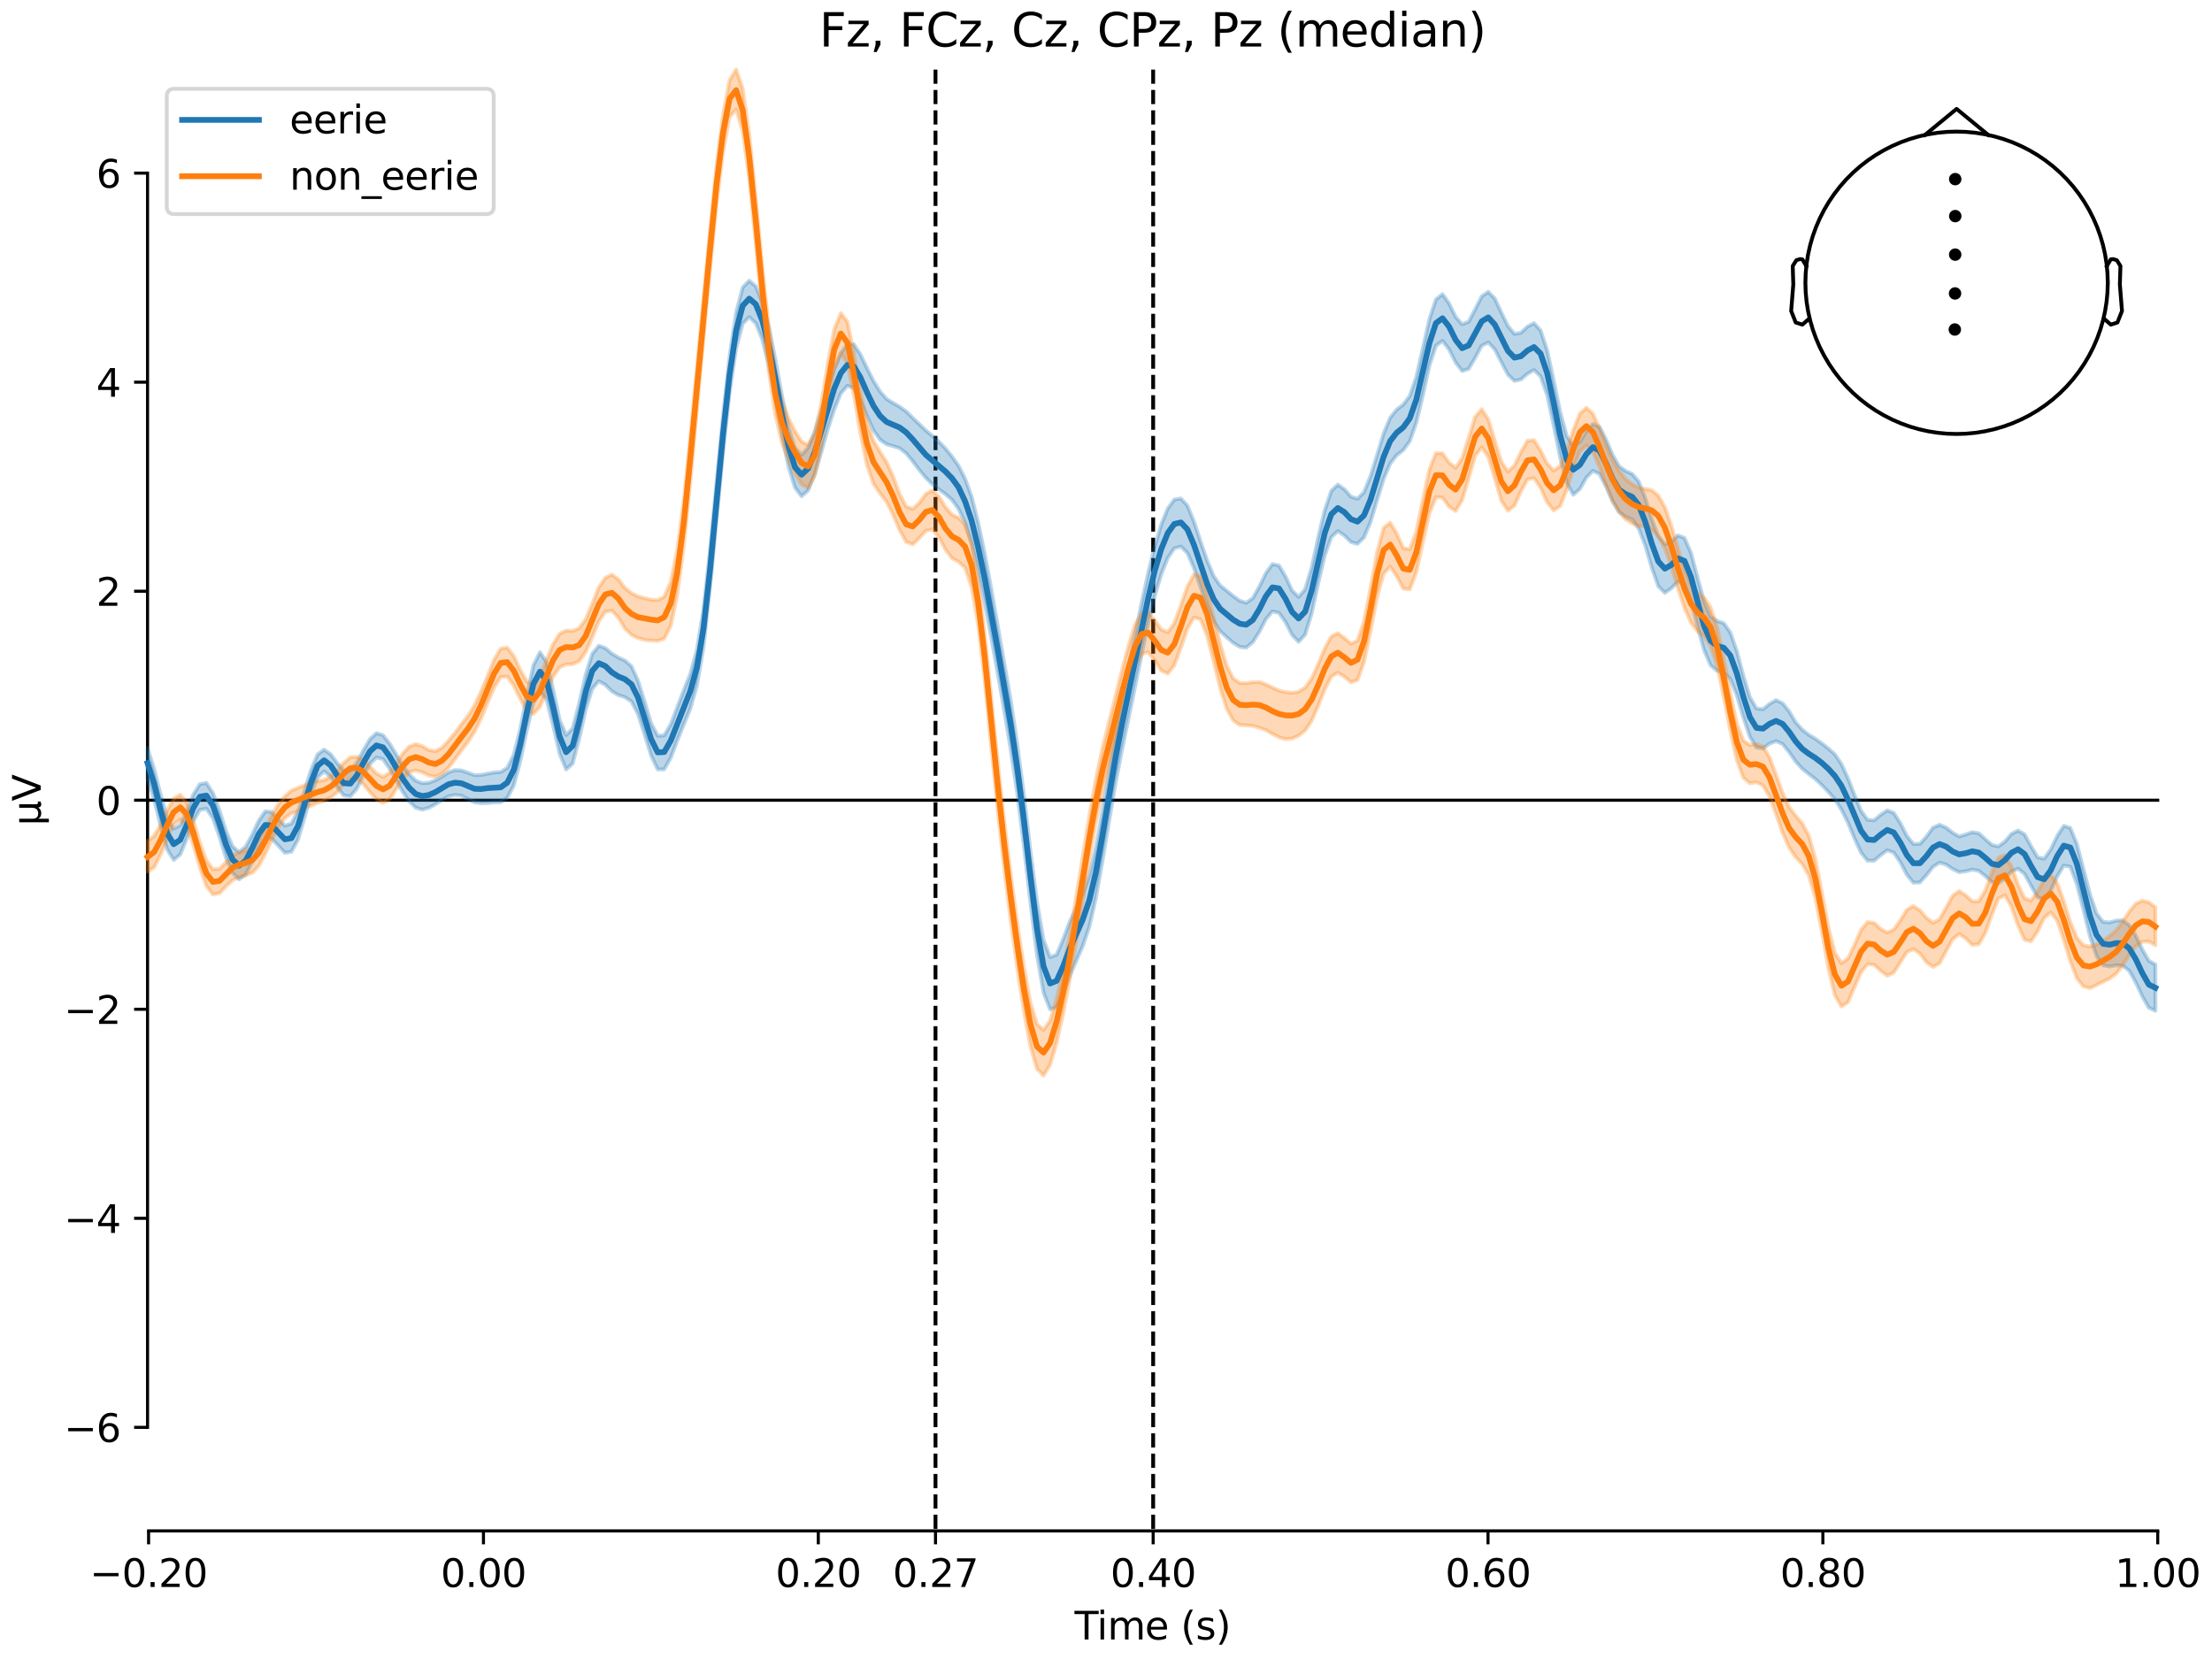 <?xml version="1.0" encoding="utf-8" standalone="no"?>
<!DOCTYPE svg PUBLIC "-//W3C//DTD SVG 1.1//EN"
  "http://www.w3.org/Graphics/SVG/1.1/DTD/svg11.dtd">
<svg xmlns:xlink="http://www.w3.org/1999/xlink" width="576pt" height="432pt" viewBox="0 0 576 432" xmlns="http://www.w3.org/2000/svg" version="1.1">
 <defs>
  <style type="text/css">*{stroke-linejoin: round; stroke-linecap: butt}</style>
 </defs>
 <g id="figure_1">
  <g id="patch_1">
   <path d="M 0 432 
L 576 432 
L 576 0 
L 0 0 
z
" style="fill: #ffffff"/>
  </g>
  <g id="axes_1">
   <g id="patch_2">
    <path d="M 38.421 398.644 
L 561.867 398.644 
L 561.867 18.118 
L 38.421 18.118 
L 38.421 398.644 
z
" style="fill: none; opacity: 0"/>
   </g>
   <g id="patch_3">
    <path d="M 38.421 371.683 
L 38.421 45.079 
" style="fill: none; stroke: #000000; stroke-width: 0.8; stroke-linejoin: miter; stroke-linecap: square"/>
   </g>
   <g id="LineCollection_1">
    <path d="M 243.603 18.118 
L 243.603 398.644 
" clip-path="url(#pf0d3c01ca4)" style="fill: none; stroke-dasharray: 3.7,1.6; stroke-dashoffset: 0; stroke: #000000"/>
    <path d="M 300.28 18.118 
L 300.28 398.644 
" clip-path="url(#pf0d3c01ca4)" style="fill: none; stroke-dasharray: 3.7,1.6; stroke-dashoffset: 0; stroke: #000000"/>
   </g>
   <g id="matplotlib.axis_1">
    <g id="xtick_1">
     <g id="line2d_1">
      <defs>
       <path id="m4eb5ad5122" d="M 0 0 
L 0 3.5 
" style="stroke: #000000; stroke-width: 0.8"/>
      </defs>
      <g>
       <use xlink:href="#m4eb5ad5122" x="38.693" y="398.644" style="stroke: #000000; stroke-width: 0.8"/>
      </g>
     </g>
     <g id="text_1">
      <!-- −0.20 -->
      <g transform="translate(23.37 413.242) scale(0.1 -0.1)">
       <defs>
        <path id="DejaVuSans-2212" d="M 678 2272 
L 4684 2272 
L 4684 1741 
L 678 1741 
L 678 2272 
z
" transform="scale(0.016)"/>
        <path id="DejaVuSans-30" d="M 2034 4250 
Q 1547 4250 1301 3770 
Q 1056 3291 1056 2328 
Q 1056 1369 1301 889 
Q 1547 409 2034 409 
Q 2525 409 2770 889 
Q 3016 1369 3016 2328 
Q 3016 3291 2770 3770 
Q 2525 4250 2034 4250 
z
M 2034 4750 
Q 2819 4750 3233 4129 
Q 3647 3509 3647 2328 
Q 3647 1150 3233 529 
Q 2819 -91 2034 -91 
Q 1250 -91 836 529 
Q 422 1150 422 2328 
Q 422 3509 836 4129 
Q 1250 4750 2034 4750 
z
" transform="scale(0.016)"/>
        <path id="DejaVuSans-2e" d="M 684 794 
L 1344 794 
L 1344 0 
L 684 0 
L 684 794 
z
" transform="scale(0.016)"/>
        <path id="DejaVuSans-32" d="M 1228 531 
L 3431 531 
L 3431 0 
L 469 0 
L 469 531 
Q 828 903 1448 1529 
Q 2069 2156 2228 2338 
Q 2531 2678 2651 2914 
Q 2772 3150 2772 3378 
Q 2772 3750 2511 3984 
Q 2250 4219 1831 4219 
Q 1534 4219 1204 4116 
Q 875 4013 500 3803 
L 500 4441 
Q 881 4594 1212 4672 
Q 1544 4750 1819 4750 
Q 2544 4750 2975 4387 
Q 3406 4025 3406 3419 
Q 3406 3131 3298 2873 
Q 3191 2616 2906 2266 
Q 2828 2175 2409 1742 
Q 1991 1309 1228 531 
z
" transform="scale(0.016)"/>
       </defs>
       <use xlink:href="#DejaVuSans-2212"/>
       <use xlink:href="#DejaVuSans-30" transform="translate(83.789 0)"/>
       <use xlink:href="#DejaVuSans-2e" transform="translate(147.412 0)"/>
       <use xlink:href="#DejaVuSans-32" transform="translate(179.199 0)"/>
       <use xlink:href="#DejaVuSans-30" transform="translate(242.822 0)"/>
      </g>
     </g>
    </g>
    <g id="xtick_2">
     <g id="line2d_2">
      <g>
       <use xlink:href="#m4eb5ad5122" x="125.889" y="398.644" style="stroke: #000000; stroke-width: 0.8"/>
      </g>
     </g>
     <g id="text_2">
      <!-- 0.00 -->
      <g transform="translate(114.756 413.242) scale(0.1 -0.1)">
       <use xlink:href="#DejaVuSans-30"/>
       <use xlink:href="#DejaVuSans-2e" transform="translate(63.623 0)"/>
       <use xlink:href="#DejaVuSans-30" transform="translate(95.41 0)"/>
       <use xlink:href="#DejaVuSans-30" transform="translate(159.033 0)"/>
      </g>
     </g>
    </g>
    <g id="xtick_3">
     <g id="line2d_3">
      <g>
       <use xlink:href="#m4eb5ad5122" x="213.084" y="398.644" style="stroke: #000000; stroke-width: 0.8"/>
      </g>
     </g>
     <g id="text_3">
      <!-- 0.20 -->
      <g transform="translate(201.952 413.242) scale(0.1 -0.1)">
       <use xlink:href="#DejaVuSans-30"/>
       <use xlink:href="#DejaVuSans-2e" transform="translate(63.623 0)"/>
       <use xlink:href="#DejaVuSans-32" transform="translate(95.41 0)"/>
       <use xlink:href="#DejaVuSans-30" transform="translate(159.033 0)"/>
      </g>
     </g>
    </g>
    <g id="xtick_4">
     <g id="line2d_4">
      <g>
       <use xlink:href="#m4eb5ad5122" x="243.603" y="398.644" style="stroke: #000000; stroke-width: 0.8"/>
      </g>
     </g>
     <g id="text_4">
      <!-- 0.27 -->
      <g transform="translate(232.47 413.242) scale(0.1 -0.1)">
       <defs>
        <path id="DejaVuSans-37" d="M 525 4666 
L 3525 4666 
L 3525 4397 
L 1831 0 
L 1172 0 
L 2766 4134 
L 525 4134 
L 525 4666 
z
" transform="scale(0.016)"/>
       </defs>
       <use xlink:href="#DejaVuSans-30"/>
       <use xlink:href="#DejaVuSans-2e" transform="translate(63.623 0)"/>
       <use xlink:href="#DejaVuSans-32" transform="translate(95.41 0)"/>
       <use xlink:href="#DejaVuSans-37" transform="translate(159.033 0)"/>
      </g>
     </g>
    </g>
    <g id="xtick_5">
     <g id="line2d_5">
      <g>
       <use xlink:href="#m4eb5ad5122" x="300.28" y="398.644" style="stroke: #000000; stroke-width: 0.8"/>
      </g>
     </g>
     <g id="text_5">
      <!-- 0.40 -->
      <g transform="translate(289.147 413.242) scale(0.1 -0.1)">
       <defs>
        <path id="DejaVuSans-34" d="M 2419 4116 
L 825 1625 
L 2419 1625 
L 2419 4116 
z
M 2253 4666 
L 3047 4666 
L 3047 1625 
L 3713 1625 
L 3713 1100 
L 3047 1100 
L 3047 0 
L 2419 0 
L 2419 1100 
L 313 1100 
L 313 1709 
L 2253 4666 
z
" transform="scale(0.016)"/>
       </defs>
       <use xlink:href="#DejaVuSans-30"/>
       <use xlink:href="#DejaVuSans-2e" transform="translate(63.623 0)"/>
       <use xlink:href="#DejaVuSans-34" transform="translate(95.41 0)"/>
       <use xlink:href="#DejaVuSans-30" transform="translate(159.033 0)"/>
      </g>
     </g>
    </g>
    <g id="xtick_6">
     <g id="line2d_6">
      <g>
       <use xlink:href="#m4eb5ad5122" x="387.476" y="398.644" style="stroke: #000000; stroke-width: 0.8"/>
      </g>
     </g>
     <g id="text_6">
      <!-- 0.60 -->
      <g transform="translate(376.343 413.242) scale(0.1 -0.1)">
       <defs>
        <path id="DejaVuSans-36" d="M 2113 2584 
Q 1688 2584 1439 2293 
Q 1191 2003 1191 1497 
Q 1191 994 1439 701 
Q 1688 409 2113 409 
Q 2538 409 2786 701 
Q 3034 994 3034 1497 
Q 3034 2003 2786 2293 
Q 2538 2584 2113 2584 
z
M 3366 4563 
L 3366 3988 
Q 3128 4100 2886 4159 
Q 2644 4219 2406 4219 
Q 1781 4219 1451 3797 
Q 1122 3375 1075 2522 
Q 1259 2794 1537 2939 
Q 1816 3084 2150 3084 
Q 2853 3084 3261 2657 
Q 3669 2231 3669 1497 
Q 3669 778 3244 343 
Q 2819 -91 2113 -91 
Q 1303 -91 875 529 
Q 447 1150 447 2328 
Q 447 3434 972 4092 
Q 1497 4750 2381 4750 
Q 2619 4750 2861 4703 
Q 3103 4656 3366 4563 
z
" transform="scale(0.016)"/>
       </defs>
       <use xlink:href="#DejaVuSans-30"/>
       <use xlink:href="#DejaVuSans-2e" transform="translate(63.623 0)"/>
       <use xlink:href="#DejaVuSans-36" transform="translate(95.41 0)"/>
       <use xlink:href="#DejaVuSans-30" transform="translate(159.033 0)"/>
      </g>
     </g>
    </g>
    <g id="xtick_7">
     <g id="line2d_7">
      <g>
       <use xlink:href="#m4eb5ad5122" x="474.671" y="398.644" style="stroke: #000000; stroke-width: 0.8"/>
      </g>
     </g>
     <g id="text_7">
      <!-- 0.80 -->
      <g transform="translate(463.538 413.242) scale(0.1 -0.1)">
       <defs>
        <path id="DejaVuSans-38" d="M 2034 2216 
Q 1584 2216 1326 1975 
Q 1069 1734 1069 1313 
Q 1069 891 1326 650 
Q 1584 409 2034 409 
Q 2484 409 2743 651 
Q 3003 894 3003 1313 
Q 3003 1734 2745 1975 
Q 2488 2216 2034 2216 
z
M 1403 2484 
Q 997 2584 770 2862 
Q 544 3141 544 3541 
Q 544 4100 942 4425 
Q 1341 4750 2034 4750 
Q 2731 4750 3128 4425 
Q 3525 4100 3525 3541 
Q 3525 3141 3298 2862 
Q 3072 2584 2669 2484 
Q 3125 2378 3379 2068 
Q 3634 1759 3634 1313 
Q 3634 634 3220 271 
Q 2806 -91 2034 -91 
Q 1263 -91 848 271 
Q 434 634 434 1313 
Q 434 1759 690 2068 
Q 947 2378 1403 2484 
z
M 1172 3481 
Q 1172 3119 1398 2916 
Q 1625 2713 2034 2713 
Q 2441 2713 2670 2916 
Q 2900 3119 2900 3481 
Q 2900 3844 2670 4047 
Q 2441 4250 2034 4250 
Q 1625 4250 1398 4047 
Q 1172 3844 1172 3481 
z
" transform="scale(0.016)"/>
       </defs>
       <use xlink:href="#DejaVuSans-30"/>
       <use xlink:href="#DejaVuSans-2e" transform="translate(63.623 0)"/>
       <use xlink:href="#DejaVuSans-38" transform="translate(95.41 0)"/>
       <use xlink:href="#DejaVuSans-30" transform="translate(159.033 0)"/>
      </g>
     </g>
    </g>
    <g id="xtick_8">
     <g id="line2d_8">
      <g>
       <use xlink:href="#m4eb5ad5122" x="561.867" y="398.644" style="stroke: #000000; stroke-width: 0.8"/>
      </g>
     </g>
     <g id="text_8">
      <!-- 1.00 -->
      <g transform="translate(550.734 413.242) scale(0.1 -0.1)">
       <defs>
        <path id="DejaVuSans-31" d="M 794 531 
L 1825 531 
L 1825 4091 
L 703 3866 
L 703 4441 
L 1819 4666 
L 2450 4666 
L 2450 531 
L 3481 531 
L 3481 0 
L 794 0 
L 794 531 
z
" transform="scale(0.016)"/>
       </defs>
       <use xlink:href="#DejaVuSans-31"/>
       <use xlink:href="#DejaVuSans-2e" transform="translate(63.623 0)"/>
       <use xlink:href="#DejaVuSans-30" transform="translate(95.41 0)"/>
       <use xlink:href="#DejaVuSans-30" transform="translate(159.033 0)"/>
      </g>
     </g>
    </g>
    <g id="text_9">
     <!-- Time (s) -->
     <g transform="translate(279.815 426.92) scale(0.1 -0.1)">
      <defs>
       <path id="DejaVuSans-54" d="M -19 4666 
L 3928 4666 
L 3928 4134 
L 2272 4134 
L 2272 0 
L 1638 0 
L 1638 4134 
L -19 4134 
L -19 4666 
z
" transform="scale(0.016)"/>
       <path id="DejaVuSans-69" d="M 603 3500 
L 1178 3500 
L 1178 0 
L 603 0 
L 603 3500 
z
M 603 4863 
L 1178 4863 
L 1178 4134 
L 603 4134 
L 603 4863 
z
" transform="scale(0.016)"/>
       <path id="DejaVuSans-6d" d="M 3328 2828 
Q 3544 3216 3844 3400 
Q 4144 3584 4550 3584 
Q 5097 3584 5394 3201 
Q 5691 2819 5691 2113 
L 5691 0 
L 5113 0 
L 5113 2094 
Q 5113 2597 4934 2840 
Q 4756 3084 4391 3084 
Q 3944 3084 3684 2787 
Q 3425 2491 3425 1978 
L 3425 0 
L 2847 0 
L 2847 2094 
Q 2847 2600 2669 2842 
Q 2491 3084 2119 3084 
Q 1678 3084 1418 2786 
Q 1159 2488 1159 1978 
L 1159 0 
L 581 0 
L 581 3500 
L 1159 3500 
L 1159 2956 
Q 1356 3278 1631 3431 
Q 1906 3584 2284 3584 
Q 2666 3584 2933 3390 
Q 3200 3197 3328 2828 
z
" transform="scale(0.016)"/>
       <path id="DejaVuSans-65" d="M 3597 1894 
L 3597 1613 
L 953 1613 
Q 991 1019 1311 708 
Q 1631 397 2203 397 
Q 2534 397 2845 478 
Q 3156 559 3463 722 
L 3463 178 
Q 3153 47 2828 -22 
Q 2503 -91 2169 -91 
Q 1331 -91 842 396 
Q 353 884 353 1716 
Q 353 2575 817 3079 
Q 1281 3584 2069 3584 
Q 2775 3584 3186 3129 
Q 3597 2675 3597 1894 
z
M 3022 2063 
Q 3016 2534 2758 2815 
Q 2500 3097 2075 3097 
Q 1594 3097 1305 2825 
Q 1016 2553 972 2059 
L 3022 2063 
z
" transform="scale(0.016)"/>
       <path id="DejaVuSans-20" transform="scale(0.016)"/>
       <path id="DejaVuSans-28" d="M 1984 4856 
Q 1566 4138 1362 3434 
Q 1159 2731 1159 2009 
Q 1159 1288 1364 580 
Q 1569 -128 1984 -844 
L 1484 -844 
Q 1016 -109 783 600 
Q 550 1309 550 2009 
Q 550 2706 781 3412 
Q 1013 4119 1484 4856 
L 1984 4856 
z
" transform="scale(0.016)"/>
       <path id="DejaVuSans-73" d="M 2834 3397 
L 2834 2853 
Q 2591 2978 2328 3040 
Q 2066 3103 1784 3103 
Q 1356 3103 1142 2972 
Q 928 2841 928 2578 
Q 928 2378 1081 2264 
Q 1234 2150 1697 2047 
L 1894 2003 
Q 2506 1872 2764 1633 
Q 3022 1394 3022 966 
Q 3022 478 2636 193 
Q 2250 -91 1575 -91 
Q 1294 -91 989 -36 
Q 684 19 347 128 
L 347 722 
Q 666 556 975 473 
Q 1284 391 1588 391 
Q 1994 391 2212 530 
Q 2431 669 2431 922 
Q 2431 1156 2273 1281 
Q 2116 1406 1581 1522 
L 1381 1569 
Q 847 1681 609 1914 
Q 372 2147 372 2553 
Q 372 3047 722 3315 
Q 1072 3584 1716 3584 
Q 2034 3584 2315 3537 
Q 2597 3491 2834 3397 
z
" transform="scale(0.016)"/>
       <path id="DejaVuSans-29" d="M 513 4856 
L 1013 4856 
Q 1481 4119 1714 3412 
Q 1947 2706 1947 2009 
Q 1947 1309 1714 600 
Q 1481 -109 1013 -844 
L 513 -844 
Q 928 -128 1133 580 
Q 1338 1288 1338 2009 
Q 1338 2731 1133 3434 
Q 928 4138 513 4856 
z
" transform="scale(0.016)"/>
      </defs>
      <use xlink:href="#DejaVuSans-54"/>
      <use xlink:href="#DejaVuSans-69" transform="translate(57.959 0)"/>
      <use xlink:href="#DejaVuSans-6d" transform="translate(85.742 0)"/>
      <use xlink:href="#DejaVuSans-65" transform="translate(183.154 0)"/>
      <use xlink:href="#DejaVuSans-20" transform="translate(244.678 0)"/>
      <use xlink:href="#DejaVuSans-28" transform="translate(276.465 0)"/>
      <use xlink:href="#DejaVuSans-73" transform="translate(315.479 0)"/>
      <use xlink:href="#DejaVuSans-29" transform="translate(367.578 0)"/>
     </g>
    </g>
   </g>
   <g id="matplotlib.axis_2">
    <g id="ytick_1">
     <g id="line2d_9">
      <defs>
       <path id="m9995c5e8bc" d="M 0 0 
L -3.5 0 
" style="stroke: #000000; stroke-width: 0.8"/>
      </defs>
      <g>
       <use xlink:href="#m9995c5e8bc" x="38.421" y="371.683" style="stroke: #000000; stroke-width: 0.8"/>
      </g>
     </g>
     <g id="text_10">
      <!-- −6 -->
      <g transform="translate(16.678 375.482) scale(0.1 -0.1)">
       <use xlink:href="#DejaVuSans-2212"/>
       <use xlink:href="#DejaVuSans-36" transform="translate(83.789 0)"/>
      </g>
     </g>
    </g>
    <g id="ytick_2">
     <g id="line2d_10">
      <g>
       <use xlink:href="#m9995c5e8bc" x="38.421" y="317.249" style="stroke: #000000; stroke-width: 0.8"/>
      </g>
     </g>
     <g id="text_11">
      <!-- −4 -->
      <g transform="translate(16.678 321.048) scale(0.1 -0.1)">
       <use xlink:href="#DejaVuSans-2212"/>
       <use xlink:href="#DejaVuSans-34" transform="translate(83.789 0)"/>
      </g>
     </g>
    </g>
    <g id="ytick_3">
     <g id="line2d_11">
      <g>
       <use xlink:href="#m9995c5e8bc" x="38.421" y="262.815" style="stroke: #000000; stroke-width: 0.8"/>
      </g>
     </g>
     <g id="text_12">
      <!-- −2 -->
      <g transform="translate(16.678 266.614) scale(0.1 -0.1)">
       <use xlink:href="#DejaVuSans-2212"/>
       <use xlink:href="#DejaVuSans-32" transform="translate(83.789 0)"/>
      </g>
     </g>
    </g>
    <g id="ytick_4">
     <g id="line2d_12">
      <g>
       <use xlink:href="#m9995c5e8bc" x="38.421" y="208.381" style="stroke: #000000; stroke-width: 0.8"/>
      </g>
     </g>
     <g id="text_13">
      <!-- 0 -->
      <g transform="translate(25.058 212.18) scale(0.1 -0.1)">
       <use xlink:href="#DejaVuSans-30"/>
      </g>
     </g>
    </g>
    <g id="ytick_5">
     <g id="line2d_13">
      <g>
       <use xlink:href="#m9995c5e8bc" x="38.421" y="153.947" style="stroke: #000000; stroke-width: 0.8"/>
      </g>
     </g>
     <g id="text_14">
      <!-- 2 -->
      <g transform="translate(25.058 157.746) scale(0.1 -0.1)">
       <use xlink:href="#DejaVuSans-32"/>
      </g>
     </g>
    </g>
    <g id="ytick_6">
     <g id="line2d_14">
      <g>
       <use xlink:href="#m9995c5e8bc" x="38.421" y="99.513" style="stroke: #000000; stroke-width: 0.8"/>
      </g>
     </g>
     <g id="text_15">
      <!-- 4 -->
      <g transform="translate(25.058 103.312) scale(0.1 -0.1)">
       <use xlink:href="#DejaVuSans-34"/>
      </g>
     </g>
    </g>
    <g id="ytick_7">
     <g id="line2d_15">
      <g>
       <use xlink:href="#m9995c5e8bc" x="38.421" y="45.079" style="stroke: #000000; stroke-width: 0.8"/>
      </g>
     </g>
     <g id="text_16">
      <!-- 6 -->
      <g transform="translate(25.058 48.879) scale(0.1 -0.1)">
       <use xlink:href="#DejaVuSans-36"/>
      </g>
     </g>
    </g>
    <g id="text_17">
     <!-- µV -->
     <g transform="translate(10.599 214.982) rotate(-90) scale(0.1 -0.1)">
      <defs>
       <path id="DejaVuSans-b5" d="M 544 -1331 
L 544 3500 
L 1119 3500 
L 1119 1325 
Q 1119 872 1334 640 
Q 1550 409 1972 409 
Q 2434 409 2667 671 
Q 2900 934 2900 1459 
L 2900 3500 
L 3475 3500 
L 3475 806 
Q 3475 619 3529 530 
Q 3584 441 3700 441 
Q 3728 441 3778 458 
Q 3828 475 3916 513 
L 3916 50 
Q 3788 -22 3673 -56 
Q 3559 -91 3450 -91 
Q 3234 -91 3106 31 
Q 2978 153 2931 403 
Q 2775 156 2548 32 
Q 2322 -91 2016 -91 
Q 1697 -91 1473 31 
Q 1250 153 1119 397 
L 1119 -1331 
L 544 -1331 
z
" transform="scale(0.016)"/>
       <path id="DejaVuSans-56" d="M 1831 0 
L 50 4666 
L 709 4666 
L 2188 738 
L 3669 4666 
L 4325 4666 
L 2547 0 
L 1831 0 
z
" transform="scale(0.016)"/>
      </defs>
      <use xlink:href="#DejaVuSans-b5"/>
      <use xlink:href="#DejaVuSans-56" transform="translate(63.623 0)"/>
     </g>
    </g>
   </g>
   <g id="patch_4">
    <path d="M 38.693 398.644 
L 561.867 398.644 
" style="fill: none; stroke: #000000; stroke-width: 0.8; stroke-linejoin: miter; stroke-linecap: square"/>
   </g>
   <g id="patch_5">
    <path d="M 38.421 208.381 
L 561.867 208.381 
" style="fill: none; stroke: #000000; stroke-width: 0.8; stroke-linejoin: miter; stroke-linecap: square"/>
   </g>
   <g id="text_18">
    <!-- Fz, FCz, Cz, CPz, Pz (median) -->
    <g transform="translate(213.357 12.118) scale(0.12 -0.12)">
     <defs>
      <path id="DejaVuSans-46" d="M 628 4666 
L 3309 4666 
L 3309 4134 
L 1259 4134 
L 1259 2759 
L 3109 2759 
L 3109 2228 
L 1259 2228 
L 1259 0 
L 628 0 
L 628 4666 
z
" transform="scale(0.016)"/>
      <path id="DejaVuSans-7a" d="M 353 3500 
L 3084 3500 
L 3084 2975 
L 922 459 
L 3084 459 
L 3084 0 
L 275 0 
L 275 525 
L 2438 3041 
L 353 3041 
L 353 3500 
z
" transform="scale(0.016)"/>
      <path id="DejaVuSans-2c" d="M 750 794 
L 1409 794 
L 1409 256 
L 897 -744 
L 494 -744 
L 750 256 
L 750 794 
z
" transform="scale(0.016)"/>
      <path id="DejaVuSans-43" d="M 4122 4306 
L 4122 3641 
Q 3803 3938 3442 4084 
Q 3081 4231 2675 4231 
Q 1875 4231 1450 3742 
Q 1025 3253 1025 2328 
Q 1025 1406 1450 917 
Q 1875 428 2675 428 
Q 3081 428 3442 575 
Q 3803 722 4122 1019 
L 4122 359 
Q 3791 134 3420 21 
Q 3050 -91 2638 -91 
Q 1578 -91 968 557 
Q 359 1206 359 2328 
Q 359 3453 968 4101 
Q 1578 4750 2638 4750 
Q 3056 4750 3426 4639 
Q 3797 4528 4122 4306 
z
" transform="scale(0.016)"/>
      <path id="DejaVuSans-50" d="M 1259 4147 
L 1259 2394 
L 2053 2394 
Q 2494 2394 2734 2622 
Q 2975 2850 2975 3272 
Q 2975 3691 2734 3919 
Q 2494 4147 2053 4147 
L 1259 4147 
z
M 628 4666 
L 2053 4666 
Q 2838 4666 3239 4311 
Q 3641 3956 3641 3272 
Q 3641 2581 3239 2228 
Q 2838 1875 2053 1875 
L 1259 1875 
L 1259 0 
L 628 0 
L 628 4666 
z
" transform="scale(0.016)"/>
      <path id="DejaVuSans-64" d="M 2906 2969 
L 2906 4863 
L 3481 4863 
L 3481 0 
L 2906 0 
L 2906 525 
Q 2725 213 2448 61 
Q 2172 -91 1784 -91 
Q 1150 -91 751 415 
Q 353 922 353 1747 
Q 353 2572 751 3078 
Q 1150 3584 1784 3584 
Q 2172 3584 2448 3432 
Q 2725 3281 2906 2969 
z
M 947 1747 
Q 947 1113 1208 752 
Q 1469 391 1925 391 
Q 2381 391 2643 752 
Q 2906 1113 2906 1747 
Q 2906 2381 2643 2742 
Q 2381 3103 1925 3103 
Q 1469 3103 1208 2742 
Q 947 2381 947 1747 
z
" transform="scale(0.016)"/>
      <path id="DejaVuSans-61" d="M 2194 1759 
Q 1497 1759 1228 1600 
Q 959 1441 959 1056 
Q 959 750 1161 570 
Q 1363 391 1709 391 
Q 2188 391 2477 730 
Q 2766 1069 2766 1631 
L 2766 1759 
L 2194 1759 
z
M 3341 1997 
L 3341 0 
L 2766 0 
L 2766 531 
Q 2569 213 2275 61 
Q 1981 -91 1556 -91 
Q 1019 -91 701 211 
Q 384 513 384 1019 
Q 384 1609 779 1909 
Q 1175 2209 1959 2209 
L 2766 2209 
L 2766 2266 
Q 2766 2663 2505 2880 
Q 2244 3097 1772 3097 
Q 1472 3097 1187 3025 
Q 903 2953 641 2809 
L 641 3341 
Q 956 3463 1253 3523 
Q 1550 3584 1831 3584 
Q 2591 3584 2966 3190 
Q 3341 2797 3341 1997 
z
" transform="scale(0.016)"/>
      <path id="DejaVuSans-6e" d="M 3513 2113 
L 3513 0 
L 2938 0 
L 2938 2094 
Q 2938 2591 2744 2837 
Q 2550 3084 2163 3084 
Q 1697 3084 1428 2787 
Q 1159 2491 1159 1978 
L 1159 0 
L 581 0 
L 581 3500 
L 1159 3500 
L 1159 2956 
Q 1366 3272 1645 3428 
Q 1925 3584 2291 3584 
Q 2894 3584 3203 3211 
Q 3513 2838 3513 2113 
z
" transform="scale(0.016)"/>
     </defs>
     <use xlink:href="#DejaVuSans-46"/>
     <use xlink:href="#DejaVuSans-7a" transform="translate(57.52 0)"/>
     <use xlink:href="#DejaVuSans-2c" transform="translate(110.01 0)"/>
     <use xlink:href="#DejaVuSans-20" transform="translate(141.797 0)"/>
     <use xlink:href="#DejaVuSans-46" transform="translate(173.584 0)"/>
     <use xlink:href="#DejaVuSans-43" transform="translate(231.104 0)"/>
     <use xlink:href="#DejaVuSans-7a" transform="translate(300.928 0)"/>
     <use xlink:href="#DejaVuSans-2c" transform="translate(353.418 0)"/>
     <use xlink:href="#DejaVuSans-20" transform="translate(385.205 0)"/>
     <use xlink:href="#DejaVuSans-43" transform="translate(416.992 0)"/>
     <use xlink:href="#DejaVuSans-7a" transform="translate(486.816 0)"/>
     <use xlink:href="#DejaVuSans-2c" transform="translate(539.307 0)"/>
     <use xlink:href="#DejaVuSans-20" transform="translate(571.094 0)"/>
     <use xlink:href="#DejaVuSans-43" transform="translate(602.881 0)"/>
     <use xlink:href="#DejaVuSans-50" transform="translate(672.705 0)"/>
     <use xlink:href="#DejaVuSans-7a" transform="translate(733.008 0)"/>
     <use xlink:href="#DejaVuSans-2c" transform="translate(785.498 0)"/>
     <use xlink:href="#DejaVuSans-20" transform="translate(817.285 0)"/>
     <use xlink:href="#DejaVuSans-50" transform="translate(849.072 0)"/>
     <use xlink:href="#DejaVuSans-7a" transform="translate(909.375 0)"/>
     <use xlink:href="#DejaVuSans-20" transform="translate(961.865 0)"/>
     <use xlink:href="#DejaVuSans-28" transform="translate(993.652 0)"/>
     <use xlink:href="#DejaVuSans-6d" transform="translate(1032.666 0)"/>
     <use xlink:href="#DejaVuSans-65" transform="translate(1130.078 0)"/>
     <use xlink:href="#DejaVuSans-64" transform="translate(1191.602 0)"/>
     <use xlink:href="#DejaVuSans-69" transform="translate(1255.078 0)"/>
     <use xlink:href="#DejaVuSans-61" transform="translate(1282.861 0)"/>
     <use xlink:href="#DejaVuSans-6e" transform="translate(1344.141 0)"/>
     <use xlink:href="#DejaVuSans-29" transform="translate(1407.52 0)"/>
    </g>
   </g>
   <g id="legend_1">
    <g id="patch_6">
     <path d="M 45.421 55.753 
L 126.563 55.753 
Q 128.563 55.753 128.563 53.753 
L 128.563 25.118 
Q 128.563 23.118 126.563 23.118 
L 45.421 23.118 
Q 43.421 23.118 43.421 25.118 
L 43.421 53.753 
Q 43.421 55.753 45.421 55.753 
z
" style="fill: #ffffff; opacity: 0.8; stroke: #cccccc; stroke-linejoin: miter"/>
    </g>
    <g id="line2d_16">
     <path d="M 47.421 31.217 
L 57.421 31.217 
L 67.421 31.217 
" style="fill: none; stroke: #1f77b4; stroke-width: 1.5; stroke-linecap: square"/>
    </g>
    <g id="text_19">
     <!-- eerie -->
     <g transform="translate(75.421 34.717) scale(0.1 -0.1)">
      <defs>
       <path id="DejaVuSans-72" d="M 2631 2963 
Q 2534 3019 2420 3045 
Q 2306 3072 2169 3072 
Q 1681 3072 1420 2755 
Q 1159 2438 1159 1844 
L 1159 0 
L 581 0 
L 581 3500 
L 1159 3500 
L 1159 2956 
Q 1341 3275 1631 3429 
Q 1922 3584 2338 3584 
Q 2397 3584 2469 3576 
Q 2541 3569 2628 3553 
L 2631 2963 
z
" transform="scale(0.016)"/>
      </defs>
      <use xlink:href="#DejaVuSans-65"/>
      <use xlink:href="#DejaVuSans-65" transform="translate(61.523 0)"/>
      <use xlink:href="#DejaVuSans-72" transform="translate(123.047 0)"/>
      <use xlink:href="#DejaVuSans-69" transform="translate(164.16 0)"/>
      <use xlink:href="#DejaVuSans-65" transform="translate(191.943 0)"/>
     </g>
    </g>
    <g id="line2d_17">
     <path d="M 47.421 45.895 
L 57.421 45.895 
L 67.421 45.895 
" style="fill: none; stroke: #ff7f0e; stroke-width: 1.5; stroke-linecap: square"/>
    </g>
    <g id="text_20">
     <!-- non_eerie -->
     <g transform="translate(75.421 49.395) scale(0.1 -0.1)">
      <defs>
       <path id="DejaVuSans-6f" d="M 1959 3097 
Q 1497 3097 1228 2736 
Q 959 2375 959 1747 
Q 959 1119 1226 758 
Q 1494 397 1959 397 
Q 2419 397 2687 759 
Q 2956 1122 2956 1747 
Q 2956 2369 2687 2733 
Q 2419 3097 1959 3097 
z
M 1959 3584 
Q 2709 3584 3137 3096 
Q 3566 2609 3566 1747 
Q 3566 888 3137 398 
Q 2709 -91 1959 -91 
Q 1206 -91 779 398 
Q 353 888 353 1747 
Q 353 2609 779 3096 
Q 1206 3584 1959 3584 
z
" transform="scale(0.016)"/>
       <path id="DejaVuSans-5f" d="M 3263 -1063 
L 3263 -1509 
L -63 -1509 
L -63 -1063 
L 3263 -1063 
z
" transform="scale(0.016)"/>
      </defs>
      <use xlink:href="#DejaVuSans-6e"/>
      <use xlink:href="#DejaVuSans-6f" transform="translate(63.379 0)"/>
      <use xlink:href="#DejaVuSans-6e" transform="translate(124.561 0)"/>
      <use xlink:href="#DejaVuSans-5f" transform="translate(187.939 0)"/>
      <use xlink:href="#DejaVuSans-65" transform="translate(237.939 0)"/>
      <use xlink:href="#DejaVuSans-65" transform="translate(299.463 0)"/>
      <use xlink:href="#DejaVuSans-72" transform="translate(360.986 0)"/>
      <use xlink:href="#DejaVuSans-69" transform="translate(402.1 0)"/>
      <use xlink:href="#DejaVuSans-65" transform="translate(429.883 0)"/>
     </g>
    </g>
   </g>
   <g id="FillBetweenPolyCollection_1">
    <defs>
     <path id="md2bd5a8f3a" d="M 38.421 -237.183 
L 38.421 -229.2 
L 40.124 -223.953 
L 41.827 -216.907 
L 43.53 -210.813 
L 45.233 -208.074 
L 46.936 -209.493 
L 48.639 -213.603 
L 50.342 -218.174 
L 52.045 -221.127 
L 53.748 -221.405 
L 55.451 -218.905 
L 57.154 -214.095 
L 58.857 -208.607 
L 60.56 -204.642 
L 62.263 -203.031 
L 63.966 -204.241 
L 65.669 -207.473 
L 67.372 -211.277 
L 69.075 -213.614 
L 70.778 -213.588 
L 72.481 -211.784 
L 74.184 -209.938 
L 75.887 -210.209 
L 77.59 -213.352 
L 79.294 -219.037 
L 80.997 -225.081 
L 82.7 -229.543 
L 84.403 -231.154 
L 86.106 -229.738 
L 87.809 -226.967 
L 89.512 -224.876 
L 91.215 -224.639 
L 92.918 -226.617 
L 94.621 -230.03 
L 96.324 -233.075 
L 98.027 -234.741 
L 99.73 -234.333 
L 101.433 -231.872 
L 103.136 -228.929 
L 104.839 -225.848 
L 106.542 -223.332 
L 108.245 -221.673 
L 109.948 -221.166 
L 111.651 -221.644 
L 113.354 -222.56 
L 115.057 -223.655 
L 116.76 -224.641 
L 118.463 -224.995 
L 120.166 -224.812 
L 121.87 -223.893 
L 123.573 -223.08 
L 125.276 -222.864 
L 126.979 -222.911 
L 128.682 -223.076 
L 130.385 -223.11 
L 132.088 -224.224 
L 133.791 -227.482 
L 135.494 -233.841 
L 137.197 -241.945 
L 138.9 -248.959 
L 140.603 -251.881 
L 142.306 -249.921 
L 144.009 -243.187 
L 145.712 -235.759 
L 147.415 -231.636 
L 149.118 -233.165 
L 150.821 -239.619 
L 152.524 -247.238 
L 154.227 -252.635 
L 155.93 -254.623 
L 157.633 -253.653 
L 159.336 -251.995 
L 161.039 -250.995 
L 162.742 -250.455 
L 164.446 -249.307 
L 166.149 -246.018 
L 167.852 -240.779 
L 169.555 -235.24 
L 171.258 -231.647 
L 172.961 -231.659 
L 174.664 -234.679 
L 176.367 -239.162 
L 178.07 -243.359 
L 179.773 -247.506 
L 181.476 -253.475 
L 183.179 -263.331 
L 184.882 -278.881 
L 186.585 -296.583 
L 188.288 -314.363 
L 189.991 -329.902 
L 191.694 -341.315 
L 193.397 -347.706 
L 195.1 -349.422 
L 196.803 -347.828 
L 198.506 -343.617 
L 200.209 -336.838 
L 201.912 -328.229 
L 203.615 -318.874 
L 205.318 -310.508 
L 207.022 -305 
L 208.725 -302.772 
L 210.428 -304.275 
L 212.131 -308.456 
L 213.834 -314.141 
L 215.537 -320.155 
L 217.24 -325.368 
L 218.943 -329.541 
L 220.646 -331.531 
L 222.349 -330.923 
L 224.052 -327.707 
L 225.755 -323.692 
L 227.458 -319.933 
L 229.161 -317.522 
L 230.864 -316.322 
L 232.567 -315.837 
L 234.27 -315.268 
L 235.973 -313.967 
L 237.676 -311.87 
L 239.379 -309.628 
L 241.082 -307.581 
L 242.785 -305.919 
L 244.488 -304.587 
L 246.191 -303.331 
L 247.894 -301.845 
L 249.598 -299.51 
L 251.301 -295.894 
L 253.004 -290.5 
L 254.707 -283.366 
L 256.41 -275.058 
L 258.113 -266.015 
L 259.816 -256.614 
L 261.519 -246.848 
L 263.222 -236.534 
L 264.925 -225.199 
L 266.628 -211.596 
L 268.331 -196.87 
L 270.034 -183.295 
L 271.737 -173.493 
L 273.44 -169.172 
L 275.143 -169.666 
L 276.846 -173.416 
L 278.549 -177.918 
L 280.252 -181.782 
L 281.955 -185.652 
L 283.658 -190.648 
L 285.361 -198.168 
L 287.064 -207.739 
L 288.767 -217.947 
L 290.47 -228.007 
L 292.174 -236.789 
L 293.877 -244.978 
L 295.58 -253.248 
L 297.283 -261.555 
L 298.986 -269.618 
L 300.689 -276.732 
L 302.392 -282.469 
L 304.095 -286.723 
L 305.798 -289.218 
L 307.501 -289.695 
L 309.204 -287.982 
L 310.907 -284.066 
L 312.61 -279.023 
L 314.313 -274.177 
L 316.016 -270.267 
L 317.719 -267.647 
L 319.422 -266.088 
L 321.125 -264.596 
L 322.828 -263.557 
L 324.531 -263.376 
L 326.234 -264.801 
L 327.937 -267.48 
L 329.64 -270.801 
L 331.343 -272.797 
L 333.046 -272.402 
L 334.75 -269.99 
L 336.453 -266.653 
L 338.156 -264.869 
L 339.859 -266.75 
L 341.562 -272.29 
L 343.265 -280.099 
L 344.968 -287.385 
L 346.671 -292.128 
L 348.374 -293.71 
L 350.077 -292.554 
L 351.78 -290.838 
L 353.483 -290.384 
L 355.186 -292.048 
L 356.889 -296.071 
L 358.592 -301.767 
L 360.295 -307.274 
L 361.998 -311.278 
L 363.701 -313.459 
L 365.404 -314.787 
L 367.107 -317.126 
L 368.81 -321.953 
L 370.513 -329.093 
L 372.216 -336.779 
L 373.919 -341.959 
L 375.622 -343.244 
L 377.326 -341.024 
L 379.029 -337.661 
L 380.732 -335.396 
L 382.435 -335.933 
L 384.138 -338.841 
L 385.841 -341.989 
L 387.544 -342.827 
L 389.247 -341.019 
L 390.95 -337.662 
L 392.653 -334.455 
L 394.356 -332.811 
L 396.059 -333.196 
L 397.762 -334.675 
L 399.465 -335.645 
L 401.168 -334.004 
L 402.871 -329.143 
L 404.574 -321.264 
L 406.277 -312.849 
L 407.98 -306.2 
L 409.683 -303.183 
L 411.386 -304.633 
L 413.089 -307.642 
L 414.792 -309.39 
L 416.495 -308.584 
L 418.198 -305.379 
L 419.902 -301.414 
L 421.605 -298.595 
L 423.308 -297.436 
L 425.011 -296.732 
L 426.714 -294.375 
L 428.417 -289.974 
L 430.12 -284.176 
L 431.823 -279.329 
L 433.526 -277.625 
L 435.229 -278.818 
L 436.932 -280.542 
L 438.635 -279.887 
L 440.338 -275.473 
L 442.041 -268.821 
L 443.744 -262.705 
L 445.447 -258.735 
L 447.15 -257.303 
L 448.853 -256.887 
L 450.556 -255.201 
L 452.259 -251.005 
L 453.962 -245.22 
L 455.665 -240.152 
L 457.368 -237.337 
L 459.071 -237.055 
L 460.774 -238.363 
L 462.478 -239 
L 464.181 -238.26 
L 465.884 -236.15 
L 467.587 -233.711 
L 469.29 -231.822 
L 470.993 -230.452 
L 472.696 -229.16 
L 474.399 -227.56 
L 476.102 -225.791 
L 477.805 -223.843 
L 479.508 -221.163 
L 481.211 -217.751 
L 482.914 -213.65 
L 484.617 -209.972 
L 486.32 -207.875 
L 488.023 -207.883 
L 489.726 -209.325 
L 491.429 -210.598 
L 493.132 -209.983 
L 494.835 -207.489 
L 496.538 -204.229 
L 498.241 -202.158 
L 499.944 -202.218 
L 501.647 -204.132 
L 503.35 -206.273 
L 505.054 -207.371 
L 506.757 -206.868 
L 508.46 -205.722 
L 510.163 -204.889 
L 511.866 -205.129 
L 513.569 -205.564 
L 515.272 -205.233 
L 516.975 -203.878 
L 518.678 -202.31 
L 520.381 -201.986 
L 522.084 -203.228 
L 523.787 -205.079 
L 525.49 -205.796 
L 527.193 -204.436 
L 528.896 -201.312 
L 530.599 -198.335 
L 532.302 -197.702 
L 534.005 -200.005 
L 535.708 -203.811 
L 537.411 -206.605 
L 539.114 -206.295 
L 540.817 -201.781 
L 542.52 -195.107 
L 544.223 -188.173 
L 545.926 -183.032 
L 547.63 -180.62 
L 549.333 -180.312 
L 551.036 -180.622 
L 552.739 -180.566 
L 554.442 -179.208 
L 556.145 -176.187 
L 557.848 -172.546 
L 559.551 -169.587 
L 561.254 -168.8 
L 561.254 -180.852 
L 561.254 -180.852 
L 559.551 -181.812 
L 557.848 -184.761 
L 556.145 -188.41 
L 554.442 -191.1 
L 552.739 -192.377 
L 551.036 -192.258 
L 549.333 -191.784 
L 547.63 -191.926 
L 545.926 -194.15 
L 544.223 -199.151 
L 542.52 -205.706 
L 540.817 -212.242 
L 539.114 -216.387 
L 537.411 -216.93 
L 535.708 -214.36 
L 534.005 -210.792 
L 532.302 -208.4 
L 530.599 -208.75 
L 528.896 -211.617 
L 527.193 -214.732 
L 525.49 -215.721 
L 523.787 -214.861 
L 522.084 -212.862 
L 520.381 -211.586 
L 518.678 -211.978 
L 516.975 -213.465 
L 515.272 -215.016 
L 513.569 -215.296 
L 511.866 -214.701 
L 510.163 -214.168 
L 508.46 -215.155 
L 506.757 -216.49 
L 505.054 -217.222 
L 503.35 -216.48 
L 501.647 -214.142 
L 499.944 -212.258 
L 498.241 -212.232 
L 496.538 -214.358 
L 494.835 -217.671 
L 493.132 -220.317 
L 491.429 -220.973 
L 489.726 -219.828 
L 488.023 -218.397 
L 486.32 -218.522 
L 484.617 -220.848 
L 482.914 -224.973 
L 481.211 -229.343 
L 479.508 -233.035 
L 477.805 -235.576 
L 476.102 -237.061 
L 474.399 -238.416 
L 472.696 -239.628 
L 470.993 -240.66 
L 469.29 -242.003 
L 467.587 -243.899 
L 465.884 -246.759 
L 464.181 -248.869 
L 462.478 -249.689 
L 460.774 -248.693 
L 459.071 -247.316 
L 457.368 -247.528 
L 455.665 -250.453 
L 453.962 -256.064 
L 452.259 -262.492 
L 450.556 -267.338 
L 448.853 -269.73 
L 447.15 -270.287 
L 445.447 -271.477 
L 443.744 -275.398 
L 442.041 -281.566 
L 440.338 -288.002 
L 438.635 -291.912 
L 436.932 -292.587 
L 435.229 -290.968 
L 433.526 -290.341 
L 431.823 -292.371 
L 430.12 -296.833 
L 428.417 -302.354 
L 426.714 -306.611 
L 425.011 -308.602 
L 423.308 -309.358 
L 421.605 -310.595 
L 419.902 -313.557 
L 418.198 -317.575 
L 416.495 -320.852 
L 414.792 -321.616 
L 413.089 -319.758 
L 411.386 -316.929 
L 409.683 -315.928 
L 407.98 -318.452 
L 406.277 -324.696 
L 404.574 -332.888 
L 402.871 -340.814 
L 401.168 -345.954 
L 399.465 -347.846 
L 397.762 -346.96 
L 396.059 -345.346 
L 394.356 -345.051 
L 392.653 -347.107 
L 390.95 -350.605 
L 389.247 -354.254 
L 387.544 -356.006 
L 385.841 -354.832 
L 384.138 -351.46 
L 382.435 -348.225 
L 380.732 -347.549 
L 379.029 -349.496 
L 377.326 -353.031 
L 375.622 -355.399 
L 373.919 -354.028 
L 372.216 -348.883 
L 370.513 -341.263 
L 368.81 -333.867 
L 367.107 -328.905 
L 365.404 -326.649 
L 363.701 -325.335 
L 361.998 -323.226 
L 360.295 -319.114 
L 358.592 -313.533 
L 356.889 -308.035 
L 355.186 -303.852 
L 353.483 -302.118 
L 351.78 -302.673 
L 350.077 -304.591 
L 348.374 -305.796 
L 346.671 -304.179 
L 344.968 -299.163 
L 343.265 -292.106 
L 341.562 -284.236 
L 339.859 -278.553 
L 338.156 -276.554 
L 336.453 -278.232 
L 334.75 -281.87 
L 333.046 -284.731 
L 331.343 -285.116 
L 329.64 -282.745 
L 327.937 -279.266 
L 326.234 -276.237 
L 324.531 -275.024 
L 322.828 -275.564 
L 321.125 -276.792 
L 319.422 -278.167 
L 317.719 -279.548 
L 316.016 -282.016 
L 314.313 -286.106 
L 312.61 -291.039 
L 310.907 -296.194 
L 309.204 -300.346 
L 307.501 -302.188 
L 305.798 -301.91 
L 304.095 -299.588 
L 302.392 -295.421 
L 300.689 -289.664 
L 298.986 -282.766 
L 297.283 -274.998 
L 295.58 -266.632 
L 293.877 -258.465 
L 292.174 -250.171 
L 290.47 -241.147 
L 288.767 -231.021 
L 287.064 -220.679 
L 285.361 -211.188 
L 283.658 -204.006 
L 281.955 -199.175 
L 280.252 -195.569 
L 278.549 -191.95 
L 276.846 -187.41 
L 275.143 -183.39 
L 273.44 -182.767 
L 271.737 -187.261 
L 270.034 -197.126 
L 268.331 -210.387 
L 266.628 -224.934 
L 264.925 -237.984 
L 263.222 -249.479 
L 261.519 -259.274 
L 259.816 -269.004 
L 258.113 -278.728 
L 256.41 -287.876 
L 254.707 -295.955 
L 253.004 -302.681 
L 251.301 -307.353 
L 249.598 -310.716 
L 247.894 -313.123 
L 246.191 -315.214 
L 244.488 -316.974 
L 242.785 -318.492 
L 241.082 -319.911 
L 239.379 -321.549 
L 237.676 -323.18 
L 235.973 -324.854 
L 234.27 -326.076 
L 232.567 -327.054 
L 230.864 -328.108 
L 229.161 -330.058 
L 227.458 -332.795 
L 225.755 -336.162 
L 224.052 -339.717 
L 222.349 -342.314 
L 220.646 -342.408 
L 218.943 -340.061 
L 217.24 -335.998 
L 215.537 -331.023 
L 213.834 -324.966 
L 212.131 -319.538 
L 210.428 -315.446 
L 208.725 -313.599 
L 207.022 -315.393 
L 205.318 -320.78 
L 203.615 -328.95 
L 201.912 -338.352 
L 200.209 -346.854 
L 198.506 -353.327 
L 196.803 -357.459 
L 195.1 -358.902 
L 193.397 -357.145 
L 191.694 -350.614 
L 189.991 -339.22 
L 188.288 -323.923 
L 186.585 -306.326 
L 184.882 -288.707 
L 183.179 -273.292 
L 181.476 -262.823 
L 179.773 -256.531 
L 178.07 -252.302 
L 176.367 -247.855 
L 174.664 -243.365 
L 172.961 -240.494 
L 171.258 -240.402 
L 169.555 -243.643 
L 167.852 -249.283 
L 166.149 -254.711 
L 164.446 -258.487 
L 162.742 -259.985 
L 161.039 -260.774 
L 159.336 -261.78 
L 157.633 -263.247 
L 155.93 -263.839 
L 154.227 -261.738 
L 152.524 -256.347 
L 150.821 -248.866 
L 149.118 -242.324 
L 147.415 -240.601 
L 145.712 -244.634 
L 144.009 -252.58 
L 142.306 -259.645 
L 140.603 -262.158 
L 138.9 -258.758 
L 137.197 -250.976 
L 135.494 -242.243 
L 133.791 -235.472 
L 132.088 -232.031 
L 130.385 -230.964 
L 128.682 -230.834 
L 126.979 -230.542 
L 125.276 -230.201 
L 123.573 -230.148 
L 121.87 -230.77 
L 120.166 -231.369 
L 118.463 -231.466 
L 116.76 -230.856 
L 115.057 -229.76 
L 113.354 -228.795 
L 111.651 -228.169 
L 109.948 -228.045 
L 108.245 -228.717 
L 106.542 -230.396 
L 104.839 -232.758 
L 103.136 -235.589 
L 101.433 -238.395 
L 99.73 -240.55 
L 98.027 -241.081 
L 96.324 -239.528 
L 94.621 -236.587 
L 92.918 -233.417 
L 91.215 -231.374 
L 89.512 -231.418 
L 87.809 -233.303 
L 86.106 -235.591 
L 84.403 -236.802 
L 82.7 -235.542 
L 80.997 -231.533 
L 79.294 -226.089 
L 77.59 -220.772 
L 75.887 -217.535 
L 74.184 -217.007 
L 72.481 -218.656 
L 70.778 -220.539 
L 69.075 -220.747 
L 67.372 -218.271 
L 65.669 -214.616 
L 63.966 -211.516 
L 62.263 -210.13 
L 60.56 -211.612 
L 58.857 -215.592 
L 57.154 -220.97 
L 55.451 -225.481 
L 53.748 -228.123 
L 52.045 -227.807 
L 50.342 -225.095 
L 48.639 -220.872 
L 46.936 -217.161 
L 45.233 -216.203 
L 43.53 -219.055 
L 41.827 -225.117 
L 40.124 -231.799 
L 38.421 -237.183 
z
" style="stroke: #1f77b4; stroke-opacity: 0.3"/>
    </defs>
    <g>
     <use xlink:href="#md2bd5a8f3a" x="0" y="432" style="fill: #1f77b4; fill-opacity: 0.3; stroke: #1f77b4; stroke-opacity: 0.3"/>
    </g>
   </g>
   <g id="FillBetweenPolyCollection_2">
    <defs>
     <path id="m138747ef30" d="M 38.421 -213.009 
L 38.421 -204.995 
L 40.124 -206.133 
L 41.827 -209.47 
L 43.53 -213.656 
L 45.233 -217.271 
L 46.936 -218.553 
L 48.639 -216.864 
L 50.342 -211.984 
L 52.045 -206.078 
L 53.748 -201.234 
L 55.451 -199.066 
L 57.154 -199.397 
L 58.857 -201.211 
L 60.56 -202.779 
L 62.263 -203.596 
L 63.966 -204.055 
L 65.669 -204.715 
L 67.372 -206.514 
L 69.075 -209.64 
L 70.778 -213.322 
L 72.481 -216.614 
L 74.184 -218.958 
L 75.887 -220.237 
L 77.59 -220.694 
L 79.294 -221.539 
L 80.997 -222.268 
L 82.7 -222.964 
L 84.403 -223.47 
L 86.106 -224.32 
L 87.809 -225.709 
L 89.512 -227.91 
L 91.215 -229.158 
L 92.918 -229.169 
L 94.621 -227.831 
L 96.324 -225.725 
L 98.027 -223.886 
L 99.73 -222.97 
L 101.433 -223.864 
L 103.136 -226.471 
L 104.839 -229.147 
L 106.542 -230.949 
L 108.245 -231.384 
L 109.948 -230.922 
L 111.651 -230.096 
L 113.354 -229.709 
L 115.057 -230.481 
L 116.76 -232.058 
L 118.463 -234.272 
L 120.166 -236.617 
L 121.87 -238.829 
L 123.573 -241.451 
L 125.276 -244.903 
L 126.979 -249.014 
L 128.682 -252.952 
L 130.385 -255.699 
L 132.088 -255.82 
L 133.791 -253.501 
L 135.494 -249.956 
L 137.197 -246.923 
L 138.9 -246.091 
L 140.603 -247.959 
L 142.306 -251.832 
L 144.009 -255.786 
L 145.712 -258.234 
L 147.415 -259.012 
L 149.118 -259.042 
L 150.821 -259.865 
L 152.524 -262.246 
L 154.227 -266.095 
L 155.93 -270.212 
L 157.633 -272.701 
L 159.336 -273.007 
L 161.039 -271.169 
L 162.742 -268.314 
L 164.446 -266.682 
L 166.149 -265.837 
L 167.852 -265.386 
L 169.555 -265.194 
L 171.258 -265.128 
L 172.961 -265.684 
L 174.664 -269.037 
L 176.367 -277.12 
L 178.07 -289.974 
L 179.773 -306.941 
L 181.476 -325.402 
L 183.179 -343.94 
L 184.882 -361.905 
L 186.585 -378.844 
L 188.288 -392.658 
L 189.991 -401.569 
L 191.694 -403.482 
L 193.397 -397.883 
L 195.1 -385.556 
L 196.803 -368.666 
L 198.506 -350.952 
L 200.209 -335.331 
L 201.912 -323.95 
L 203.615 -316.791 
L 205.318 -312.257 
L 207.022 -308.732 
L 208.725 -305.89 
L 210.428 -304.931 
L 212.131 -308.14 
L 213.834 -315.837 
L 215.537 -326.592 
L 217.24 -335.859 
L 218.943 -339.978 
L 220.646 -337.464 
L 222.349 -329.212 
L 224.052 -319.189 
L 225.755 -310.92 
L 227.458 -306.054 
L 229.161 -303.542 
L 230.864 -301.284 
L 232.567 -297.929 
L 234.27 -293.915 
L 235.973 -290.872 
L 237.676 -290.246 
L 239.379 -291.879 
L 241.082 -293.777 
L 242.785 -294.167 
L 244.488 -292.061 
L 246.191 -288.89 
L 247.894 -286.639 
L 249.598 -285.725 
L 251.301 -284.185 
L 253.004 -279.092 
L 254.707 -269.452 
L 256.41 -254.946 
L 258.113 -237.765 
L 259.816 -220.971 
L 261.519 -205.674 
L 263.222 -192.024 
L 264.925 -179.758 
L 266.628 -168.664 
L 268.331 -159.532 
L 270.034 -153.676 
L 271.737 -151.919 
L 273.44 -154.703 
L 275.143 -160.463 
L 276.846 -168.006 
L 278.549 -176.893 
L 280.252 -186.817 
L 281.955 -197.385 
L 283.658 -208.125 
L 285.361 -217.862 
L 287.064 -225.999 
L 288.767 -232.951 
L 290.47 -239.342 
L 292.174 -246.147 
L 293.877 -252.801 
L 295.58 -258.503 
L 297.283 -261.761 
L 298.986 -262.152 
L 300.689 -260.002 
L 302.392 -257.377 
L 304.095 -256.602 
L 305.798 -258.758 
L 307.501 -263.344 
L 309.204 -268.3 
L 310.907 -271.209 
L 312.61 -270.75 
L 314.313 -266.48 
L 316.016 -259.857 
L 317.719 -252.905 
L 319.422 -247.488 
L 321.125 -244.42 
L 322.828 -243.197 
L 324.531 -243.129 
L 326.234 -242.989 
L 327.937 -242.493 
L 329.64 -241.895 
L 331.343 -240.882 
L 333.046 -240.024 
L 334.75 -239.519 
L 336.453 -239.695 
L 338.156 -240.434 
L 339.859 -241.805 
L 341.562 -244.33 
L 343.265 -248.217 
L 344.968 -252.507 
L 346.671 -255.837 
L 348.374 -256.842 
L 350.077 -255.798 
L 351.78 -254.348 
L 353.483 -254.913 
L 355.186 -259.57 
L 356.889 -267.673 
L 358.592 -276.508 
L 360.295 -282.623 
L 361.998 -284.446 
L 363.701 -281.939 
L 365.404 -278.721 
L 367.107 -278.548 
L 368.81 -283 
L 370.513 -290.788 
L 372.216 -298.331 
L 373.919 -302.579 
L 375.622 -302.444 
L 377.326 -300.077 
L 379.029 -298.931 
L 380.732 -301.758 
L 382.435 -307.43 
L 384.138 -313.341 
L 385.841 -315.504 
L 387.544 -313.062 
L 389.247 -307.403 
L 390.95 -301.591 
L 392.653 -299.015 
L 394.356 -300.351 
L 396.059 -304.076 
L 397.762 -307.175 
L 399.465 -307.487 
L 401.168 -304.991 
L 402.871 -301.228 
L 404.574 -299.087 
L 406.277 -300.23 
L 407.98 -304.507 
L 409.683 -309.91 
L 411.386 -314.39 
L 413.089 -316.002 
L 414.792 -314.33 
L 416.495 -310.386 
L 418.198 -305.836 
L 419.902 -301.787 
L 421.605 -298.887 
L 423.308 -296.758 
L 425.011 -295.714 
L 426.714 -295.063 
L 428.417 -294.896 
L 430.12 -294.116 
L 431.823 -292.394 
L 433.526 -289.185 
L 435.229 -284.482 
L 436.932 -278.81 
L 438.635 -273.745 
L 440.338 -269.857 
L 442.041 -267.625 
L 443.744 -266.272 
L 445.447 -263.777 
L 447.15 -258.515 
L 448.853 -250.63 
L 450.556 -241.813 
L 452.259 -234.079 
L 453.962 -229.511 
L 455.665 -228.028 
L 457.368 -228.298 
L 459.071 -227.506 
L 460.774 -224.64 
L 462.478 -220.043 
L 464.181 -215.154 
L 465.884 -211.305 
L 467.587 -208.796 
L 469.29 -207.031 
L 470.993 -204.089 
L 472.696 -198.29 
L 474.399 -189.554 
L 476.102 -179.95 
L 477.805 -172.827 
L 479.508 -169.926 
L 481.211 -171.04 
L 482.914 -174.971 
L 484.617 -178.857 
L 486.32 -180.944 
L 488.023 -180.768 
L 489.726 -179.193 
L 491.429 -177.916 
L 493.132 -178.746 
L 494.835 -181.4 
L 496.538 -184.077 
L 498.241 -184.86 
L 499.944 -183.715 
L 501.647 -181.436 
L 503.35 -180.221 
L 505.054 -181.149 
L 506.757 -184.325 
L 508.46 -187.414 
L 510.163 -188.799 
L 511.866 -187.661 
L 513.569 -185.947 
L 515.272 -186.134 
L 516.975 -189.058 
L 518.678 -193.868 
L 520.381 -198.033 
L 522.084 -198.869 
L 523.787 -195.9 
L 525.49 -191.012 
L 527.193 -187.28 
L 528.896 -186.899 
L 530.599 -189.51 
L 532.302 -193 
L 534.005 -194.411 
L 535.708 -192.271 
L 537.411 -187.307 
L 539.114 -181.674 
L 540.817 -177.275 
L 542.52 -175.159 
L 544.223 -174.695 
L 545.926 -175.482 
L 547.63 -176.374 
L 549.333 -177.193 
L 551.036 -178.438 
L 552.739 -180.569 
L 554.442 -183.271 
L 556.145 -185.574 
L 557.848 -186.788 
L 559.551 -186.835 
L 561.254 -185.888 
L 561.254 -195.748 
L 561.254 -195.748 
L 559.551 -197.017 
L 557.848 -197.468 
L 556.145 -196.662 
L 554.442 -194.58 
L 552.739 -192.028 
L 551.036 -189.746 
L 549.333 -188.255 
L 547.63 -187.052 
L 545.926 -186.041 
L 544.223 -185.512 
L 542.52 -185.847 
L 540.817 -187.801 
L 539.114 -191.865 
L 537.411 -197.264 
L 535.708 -202.008 
L 534.005 -204.178 
L 532.302 -203.027 
L 530.599 -199.789 
L 528.896 -197.527 
L 527.193 -198.043 
L 525.49 -201.653 
L 523.787 -206.334 
L 522.084 -209.355 
L 520.381 -208.709 
L 518.678 -204.81 
L 516.975 -200.131 
L 515.272 -197.295 
L 513.569 -197.308 
L 511.866 -198.862 
L 510.163 -199.974 
L 508.46 -198.732 
L 506.757 -195.641 
L 505.054 -192.635 
L 503.35 -191.702 
L 501.647 -192.98 
L 499.944 -194.97 
L 498.241 -196.051 
L 496.538 -195.066 
L 494.835 -192.333 
L 493.132 -189.922 
L 491.429 -189.143 
L 489.726 -190.116 
L 488.023 -191.662 
L 486.32 -191.883 
L 484.617 -189.851 
L 482.914 -185.975 
L 481.211 -182.415 
L 479.508 -181.189 
L 477.805 -183.867 
L 476.102 -190.517 
L 474.399 -199.708 
L 472.696 -208.454 
L 470.993 -214.451 
L 469.29 -217.631 
L 467.587 -219.575 
L 465.884 -221.841 
L 464.181 -225.542 
L 462.478 -230.265 
L 460.774 -234.789 
L 459.071 -237.64 
L 457.368 -238.244 
L 455.665 -237.973 
L 453.962 -239.124 
L 452.259 -243.63 
L 450.556 -251.525 
L 448.853 -260.695 
L 447.15 -268.609 
L 445.447 -273.811 
L 443.744 -276.347 
L 442.041 -277.585 
L 440.338 -279.712 
L 438.635 -283.684 
L 436.932 -289.225 
L 435.229 -295.071 
L 433.526 -299.923 
L 431.823 -302.933 
L 430.12 -304.352 
L 428.417 -304.711 
L 426.714 -304.996 
L 425.011 -305.947 
L 423.308 -307.237 
L 421.605 -309.389 
L 419.902 -312.322 
L 418.198 -316.17 
L 416.495 -320.476 
L 414.792 -324.256 
L 413.089 -325.821 
L 411.386 -324.274 
L 409.683 -319.996 
L 407.98 -314.719 
L 406.277 -310.638 
L 404.574 -309.469 
L 402.871 -311.275 
L 401.168 -314.666 
L 399.465 -317.382 
L 397.762 -317.235 
L 396.059 -314.28 
L 394.356 -310.759 
L 392.653 -309.2 
L 390.95 -311.732 
L 389.247 -317.204 
L 387.544 -322.827 
L 385.841 -325.443 
L 384.138 -323.439 
L 382.435 -317.987 
L 380.732 -312.694 
L 379.029 -310.158 
L 377.326 -311.523 
L 375.622 -313.936 
L 373.919 -314.001 
L 372.216 -309.788 
L 370.513 -301.818 
L 368.81 -293.569 
L 367.107 -288.984 
L 365.404 -289.282 
L 363.701 -293.056 
L 361.998 -295.916 
L 360.295 -294.54 
L 358.592 -288.191 
L 356.889 -278.825 
L 355.186 -270.175 
L 353.483 -265.186 
L 351.78 -264.374 
L 350.077 -265.855 
L 348.374 -267.108 
L 346.671 -266.233 
L 344.968 -263.165 
L 343.265 -259.034 
L 341.562 -255.313 
L 339.859 -252.96 
L 338.156 -251.862 
L 336.453 -251.584 
L 334.75 -251.779 
L 333.046 -252.171 
L 331.343 -252.944 
L 329.64 -253.804 
L 327.937 -254.402 
L 326.234 -254.332 
L 324.531 -254.105 
L 322.828 -254.129 
L 321.125 -255.325 
L 319.422 -258.675 
L 317.719 -264.37 
L 316.016 -271.305 
L 314.313 -277.801 
L 312.61 -282.031 
L 310.907 -282.421 
L 309.204 -279.271 
L 307.501 -274.392 
L 305.798 -269.703 
L 304.095 -267.34 
L 302.392 -268.094 
L 300.689 -270.498 
L 298.986 -272.58 
L 297.283 -272.233 
L 295.58 -269.346 
L 293.877 -263.897 
L 292.174 -257.488 
L 290.47 -250.621 
L 288.767 -243.994 
L 287.064 -237.078 
L 285.361 -229.082 
L 283.658 -219.539 
L 281.955 -209.03 
L 280.252 -198.453 
L 278.549 -188.443 
L 276.846 -179.462 
L 275.143 -171.857 
L 273.44 -166.269 
L 271.737 -163.813 
L 270.034 -165.311 
L 268.331 -170.931 
L 266.628 -180.133 
L 264.925 -191.406 
L 263.222 -204.044 
L 261.519 -217.891 
L 259.816 -233.52 
L 258.113 -250.275 
L 256.41 -266.82 
L 254.707 -281.013 
L 253.004 -290.39 
L 251.301 -295.377 
L 249.598 -297.187 
L 247.894 -297.988 
L 246.191 -299.927 
L 244.488 -302.703 
L 242.785 -304.258 
L 241.082 -303.372 
L 239.379 -301.035 
L 237.676 -299.48 
L 235.973 -300.072 
L 234.27 -303.291 
L 232.567 -307.889 
L 230.864 -311.624 
L 229.161 -314.325 
L 227.458 -317.177 
L 225.755 -322.008 
L 224.052 -330.192 
L 222.349 -340.126 
L 220.646 -348.233 
L 218.943 -350.438 
L 217.24 -346.225 
L 215.537 -337.194 
L 213.834 -326.683 
L 212.131 -319.069 
L 210.428 -316.096 
L 208.725 -317.039 
L 207.022 -319.673 
L 205.318 -323.11 
L 203.615 -327.479 
L 201.912 -334.761 
L 200.209 -346.595 
L 198.506 -362.344 
L 196.803 -380.132 
L 195.1 -396.963 
L 193.397 -408.941 
L 191.694 -413.882 
L 189.991 -411.165 
L 188.288 -402.181 
L 186.585 -388.725 
L 184.882 -371.962 
L 183.179 -354.382 
L 181.476 -336.257 
L 179.773 -318.43 
L 178.07 -301.71 
L 176.367 -288.844 
L 174.664 -280.468 
L 172.961 -276.608 
L 171.258 -275.707 
L 169.555 -275.852 
L 167.852 -276.238 
L 166.149 -276.688 
L 164.446 -277.529 
L 162.742 -278.888 
L 161.039 -281.087 
L 159.336 -282.378 
L 157.633 -281.536 
L 155.93 -279.04 
L 154.227 -274.785 
L 152.524 -270.728 
L 150.821 -268.419 
L 149.118 -267.707 
L 147.415 -267.807 
L 145.712 -266.955 
L 144.009 -264.207 
L 142.306 -260.124 
L 140.603 -255.848 
L 138.9 -253.788 
L 137.197 -254.57 
L 135.494 -257.512 
L 133.791 -261.16 
L 132.088 -263.352 
L 130.385 -263.112 
L 128.682 -260.275 
L 126.979 -256.022 
L 125.276 -251.918 
L 123.573 -248.349 
L 121.87 -245.615 
L 120.166 -243.429 
L 118.463 -241.11 
L 116.76 -239.08 
L 115.057 -237.271 
L 113.354 -236.377 
L 111.651 -236.68 
L 109.948 -237.716 
L 108.245 -238.238 
L 106.542 -237.597 
L 104.839 -235.707 
L 103.136 -233.084 
L 101.433 -230.693 
L 99.73 -229.701 
L 98.027 -230.558 
L 96.324 -232.386 
L 94.621 -234.181 
L 92.918 -234.924 
L 91.215 -234.787 
L 89.512 -233.323 
L 87.809 -231.306 
L 86.106 -229.879 
L 84.403 -228.832 
L 82.7 -228.604 
L 80.997 -228.164 
L 79.294 -227.541 
L 77.59 -226.84 
L 75.887 -226.128 
L 74.184 -224.655 
L 72.481 -222.544 
L 70.778 -219.677 
L 69.075 -216.38 
L 67.372 -213.287 
L 65.669 -211.424 
L 63.966 -210.547 
L 62.263 -210.01 
L 60.56 -209.25 
L 58.857 -207.498 
L 57.154 -205.763 
L 55.451 -205.673 
L 53.748 -207.924 
L 52.045 -212.603 
L 50.342 -218.255 
L 48.639 -223.014 
L 46.936 -225.041 
L 45.233 -224.05 
L 43.53 -220.982 
L 41.827 -217.216 
L 40.124 -214.297 
L 38.421 -213.009 
z
" style="stroke: #ff7f0e; stroke-opacity: 0.3"/>
    </defs>
    <g>
     <use xlink:href="#m138747ef30" x="0" y="432" style="fill: #ff7f0e; fill-opacity: 0.3; stroke: #ff7f0e; stroke-opacity: 0.3"/>
    </g>
   </g>
   <g id="line2d_18">
    <path d="M 38.421 198.736 
L 40.124 204.017 
L 41.827 210.965 
L 43.53 217.015 
L 45.233 219.824 
L 46.936 218.687 
L 48.639 214.817 
L 50.342 210.387 
L 52.045 207.459 
L 53.748 207.174 
L 55.451 209.775 
L 57.154 214.523 
L 58.857 219.93 
L 60.56 223.834 
L 62.263 225.402 
L 63.966 224.139 
L 65.669 220.878 
L 67.372 217.154 
L 69.075 214.827 
L 70.778 214.969 
L 74.184 218.558 
L 75.887 218.245 
L 77.59 215.075 
L 80.997 203.757 
L 82.7 199.409 
L 84.403 197.985 
L 86.106 199.313 
L 87.809 201.92 
L 89.512 203.943 
L 91.215 204.063 
L 92.918 201.95 
L 94.621 198.631 
L 96.324 195.648 
L 98.027 194.11 
L 99.73 194.598 
L 101.433 196.927 
L 104.839 202.718 
L 106.542 205.112 
L 108.245 206.753 
L 109.948 207.288 
L 111.651 207.028 
L 113.354 206.278 
L 116.76 204.24 
L 118.463 203.808 
L 120.166 203.977 
L 123.573 205.399 
L 125.276 205.454 
L 126.979 205.222 
L 130.385 205.017 
L 132.088 203.811 
L 133.791 200.404 
L 135.494 193.823 
L 137.197 185.471 
L 138.9 178.091 
L 140.603 174.9 
L 142.306 177.171 
L 144.009 184.082 
L 145.712 191.744 
L 147.415 195.867 
L 149.118 194.204 
L 150.821 187.855 
L 152.524 180.155 
L 154.227 174.686 
L 155.93 172.694 
L 157.633 173.447 
L 159.336 175.096 
L 161.039 176.175 
L 162.742 176.861 
L 164.446 178.228 
L 166.149 181.654 
L 169.555 192.472 
L 171.258 195.918 
L 172.961 195.828 
L 174.664 192.858 
L 179.773 179.89 
L 181.476 173.778 
L 183.179 163.75 
L 184.882 148.448 
L 188.288 112.936 
L 189.991 97.471 
L 191.694 86.075 
L 193.397 79.612 
L 195.1 77.761 
L 196.803 79.211 
L 198.506 83.475 
L 200.209 90.127 
L 201.912 98.685 
L 203.615 108.02 
L 205.318 116.179 
L 207.022 121.689 
L 208.725 123.611 
L 210.428 121.995 
L 212.131 117.817 
L 217.24 101.183 
L 218.943 97.152 
L 220.646 95.035 
L 222.349 95.427 
L 224.052 98.295 
L 225.755 102.177 
L 227.458 105.696 
L 229.161 108.283 
L 230.864 109.87 
L 234.27 111.331 
L 235.973 112.593 
L 237.676 114.424 
L 241.082 118.441 
L 246.191 122.773 
L 247.894 124.537 
L 249.598 126.889 
L 251.301 130.521 
L 253.004 135.535 
L 254.707 142.501 
L 256.41 150.562 
L 259.816 169.149 
L 263.222 188.754 
L 264.925 200.213 
L 266.628 213.651 
L 268.331 228.246 
L 270.034 241.797 
L 271.737 251.648 
L 273.44 256.103 
L 275.143 255.416 
L 276.846 251.613 
L 278.549 247.074 
L 281.955 239.406 
L 283.658 234.435 
L 285.361 227.133 
L 287.064 217.705 
L 290.47 197.373 
L 292.174 188.509 
L 298.986 155.716 
L 300.689 148.657 
L 302.392 142.954 
L 304.095 138.784 
L 305.798 136.434 
L 307.501 136.045 
L 309.204 137.855 
L 310.907 141.879 
L 314.313 151.987 
L 316.016 156.015 
L 317.719 158.53 
L 321.125 161.375 
L 322.828 162.414 
L 324.531 162.675 
L 326.234 161.436 
L 327.937 158.635 
L 329.64 155.244 
L 331.343 152.955 
L 333.046 153.224 
L 334.75 155.937 
L 336.453 159.351 
L 338.156 161.048 
L 339.859 159.268 
L 341.562 153.759 
L 344.968 138.761 
L 346.671 133.89 
L 348.374 132.284 
L 350.077 133.364 
L 351.78 135.192 
L 353.483 135.834 
L 355.186 134.19 
L 356.889 130.088 
L 360.295 118.922 
L 361.998 114.846 
L 363.701 112.665 
L 365.404 111.284 
L 367.107 108.929 
L 368.81 104.051 
L 372.216 89.317 
L 373.919 84.135 
L 375.622 82.876 
L 377.326 85.04 
L 379.029 88.481 
L 380.732 90.672 
L 382.435 89.94 
L 385.841 83.667 
L 387.544 82.653 
L 389.247 84.529 
L 392.653 91.355 
L 394.356 93.126 
L 396.059 92.755 
L 397.762 91.26 
L 399.465 90.377 
L 401.168 92.084 
L 402.871 97.137 
L 404.574 104.948 
L 406.277 113.339 
L 407.98 119.709 
L 409.683 122.297 
L 411.386 121.069 
L 413.089 118.259 
L 414.792 116.453 
L 416.495 117.336 
L 418.198 120.641 
L 419.902 124.644 
L 421.605 127.51 
L 423.308 128.66 
L 425.011 129.362 
L 426.714 131.514 
L 428.417 135.879 
L 430.12 141.548 
L 431.823 146.212 
L 433.526 148.076 
L 435.229 147.101 
L 436.932 145.404 
L 438.635 146.064 
L 440.338 150.255 
L 443.744 163.04 
L 445.447 166.852 
L 447.15 168.212 
L 448.853 168.667 
L 450.556 170.682 
L 452.259 175.333 
L 453.962 181.448 
L 455.665 186.731 
L 457.368 189.526 
L 459.071 189.742 
L 460.774 188.485 
L 462.478 187.718 
L 464.181 188.505 
L 465.884 190.563 
L 467.587 193.045 
L 469.29 194.986 
L 470.993 196.275 
L 472.696 197.352 
L 474.399 198.65 
L 476.102 200.2 
L 477.805 202.07 
L 479.508 204.614 
L 481.211 208.239 
L 484.617 216.323 
L 486.32 218.611 
L 488.023 218.732 
L 489.726 217.323 
L 491.429 216.114 
L 493.132 216.776 
L 494.835 219.393 
L 496.538 222.653 
L 498.241 224.787 
L 499.944 224.78 
L 501.647 222.923 
L 503.35 220.698 
L 505.054 219.79 
L 506.757 220.449 
L 508.46 221.725 
L 510.163 222.48 
L 511.866 222.186 
L 513.569 221.667 
L 515.272 221.997 
L 516.975 223.369 
L 518.678 224.918 
L 520.381 225.277 
L 522.084 223.957 
L 523.787 222.058 
L 525.49 221.154 
L 527.193 222.397 
L 528.896 225.518 
L 530.599 228.4 
L 532.302 228.958 
L 534.005 226.62 
L 535.708 222.88 
L 537.411 220.208 
L 539.114 220.698 
L 540.817 224.974 
L 544.223 238.482 
L 545.926 243.46 
L 547.63 245.757 
L 549.333 245.992 
L 551.036 245.596 
L 552.739 245.6 
L 554.442 246.941 
L 556.145 249.771 
L 557.848 253.383 
L 559.551 256.385 
L 561.254 257.223 
L 561.254 257.223 
" style="fill: none; stroke: #1f77b4; stroke-width: 1.5; stroke-linecap: square"/>
   </g>
   <g id="line2d_19">
    <path d="M 38.421 223.133 
L 40.124 221.888 
L 41.827 218.752 
L 43.53 214.787 
L 45.233 211.462 
L 46.936 210.221 
L 48.639 212.062 
L 50.342 216.822 
L 52.045 222.664 
L 53.748 227.43 
L 55.451 229.643 
L 57.154 229.393 
L 60.56 225.924 
L 62.263 225.169 
L 63.966 224.706 
L 65.669 224 
L 67.372 222.125 
L 69.075 218.989 
L 70.778 215.404 
L 72.481 212.395 
L 74.184 210.214 
L 75.887 208.981 
L 82.7 206.242 
L 84.403 205.78 
L 86.106 204.813 
L 87.809 203.394 
L 89.512 201.39 
L 91.215 200.044 
L 92.918 199.941 
L 94.621 200.979 
L 98.027 204.636 
L 99.73 205.546 
L 101.433 204.618 
L 104.839 199.555 
L 106.542 197.712 
L 108.245 197.139 
L 109.948 197.678 
L 111.651 198.557 
L 113.354 198.955 
L 115.057 198.103 
L 116.76 196.405 
L 120.166 191.919 
L 121.87 189.697 
L 123.573 187.118 
L 125.276 183.574 
L 128.682 175.346 
L 130.385 172.617 
L 132.088 172.419 
L 133.791 174.662 
L 135.494 178.277 
L 137.197 181.37 
L 138.9 182.155 
L 140.603 180.068 
L 144.009 171.929 
L 145.712 169.249 
L 147.415 168.496 
L 149.118 168.598 
L 150.821 167.984 
L 152.524 165.569 
L 155.93 157.282 
L 157.633 154.792 
L 159.336 154.366 
L 161.039 155.865 
L 162.742 158.345 
L 164.446 159.858 
L 166.149 160.714 
L 169.555 161.342 
L 171.258 161.557 
L 172.961 160.71 
L 174.664 157.076 
L 176.367 149.016 
L 178.07 135.95 
L 179.773 119.078 
L 184.882 65.007 
L 186.585 48.021 
L 188.288 34.436 
L 189.991 25.673 
L 191.694 23.474 
L 193.397 28.743 
L 195.1 40.814 
L 196.803 57.499 
L 198.506 75.356 
L 200.209 91.088 
L 201.912 102.712 
L 203.615 110.049 
L 205.318 114.452 
L 207.022 117.774 
L 208.725 120.538 
L 210.428 121.458 
L 212.131 118.538 
L 213.834 110.779 
L 215.537 100.098 
L 217.24 91.014 
L 218.943 86.851 
L 220.646 89.204 
L 222.349 97.302 
L 224.052 107.285 
L 225.755 115.484 
L 227.458 120.346 
L 230.864 125.551 
L 232.567 129.134 
L 234.27 133.411 
L 235.973 136.541 
L 237.676 137.092 
L 239.379 135.403 
L 241.082 133.304 
L 242.785 132.813 
L 244.488 134.613 
L 246.191 137.6 
L 247.894 139.673 
L 249.598 140.567 
L 251.301 142.321 
L 253.004 147.146 
L 254.707 156.734 
L 256.41 170.995 
L 259.816 204.606 
L 261.519 220.012 
L 263.222 233.798 
L 264.925 246.316 
L 266.628 257.576 
L 268.331 266.736 
L 270.034 272.519 
L 271.737 274.09 
L 273.44 271.591 
L 275.143 265.969 
L 276.846 258.305 
L 278.549 249.316 
L 281.955 228.895 
L 283.658 218.324 
L 285.361 208.726 
L 287.064 200.629 
L 292.174 180.238 
L 293.877 173.79 
L 295.58 168.246 
L 297.283 165.106 
L 298.986 164.752 
L 300.689 166.815 
L 302.392 169.276 
L 304.095 169.946 
L 305.798 167.719 
L 307.501 163.069 
L 309.204 158.093 
L 310.907 155.136 
L 312.61 155.614 
L 314.313 159.908 
L 317.719 173.489 
L 319.422 179.04 
L 321.125 182.297 
L 322.828 183.517 
L 324.531 183.631 
L 326.234 183.482 
L 327.937 183.591 
L 329.64 184.235 
L 331.343 185.183 
L 333.046 185.907 
L 334.75 186.284 
L 336.453 186.324 
L 338.156 185.927 
L 339.859 184.656 
L 341.562 182.164 
L 343.265 178.354 
L 344.968 174.111 
L 346.671 170.935 
L 348.374 169.963 
L 350.077 171.171 
L 351.78 172.607 
L 353.483 171.784 
L 355.186 166.981 
L 356.889 158.643 
L 358.592 149.526 
L 360.295 143.219 
L 361.998 141.812 
L 363.701 144.621 
L 365.404 148.057 
L 367.107 148.366 
L 368.81 143.783 
L 372.216 127.946 
L 373.919 123.718 
L 375.622 123.789 
L 377.326 126.209 
L 379.029 127.5 
L 380.732 124.887 
L 384.138 113.708 
L 385.841 111.587 
L 387.544 114.116 
L 390.95 125.402 
L 392.653 127.915 
L 394.356 126.384 
L 396.059 122.824 
L 397.762 119.861 
L 399.465 119.638 
L 401.168 122.223 
L 402.871 125.79 
L 404.574 127.674 
L 406.277 126.379 
L 407.98 122.253 
L 409.683 116.86 
L 411.386 112.54 
L 413.089 110.963 
L 414.792 112.537 
L 416.495 116.35 
L 418.198 120.865 
L 419.902 124.868 
L 421.605 127.871 
L 423.308 129.978 
L 425.011 131.283 
L 426.714 132.046 
L 428.417 132.388 
L 430.12 132.9 
L 431.823 134.336 
L 433.526 137.426 
L 435.229 142.244 
L 436.932 147.974 
L 438.635 153.263 
L 440.338 157.22 
L 442.041 159.498 
L 443.744 160.863 
L 445.447 163.34 
L 447.15 168.548 
L 448.853 176.429 
L 450.556 185.403 
L 452.259 193.177 
L 453.962 197.842 
L 455.665 199.147 
L 457.368 198.963 
L 459.071 199.631 
L 460.774 202.43 
L 464.181 211.771 
L 465.884 215.624 
L 467.587 217.964 
L 469.29 219.761 
L 470.993 222.893 
L 472.696 228.788 
L 474.399 237.486 
L 476.102 246.895 
L 477.805 253.783 
L 479.508 256.68 
L 481.211 255.575 
L 484.617 247.8 
L 486.32 245.71 
L 488.023 245.953 
L 489.726 247.511 
L 491.429 248.589 
L 493.132 247.868 
L 494.835 245.411 
L 496.538 242.726 
L 498.241 241.839 
L 499.944 242.985 
L 501.647 245.092 
L 503.35 246.293 
L 505.054 245.212 
L 508.46 239.09 
L 510.163 237.839 
L 511.866 238.842 
L 513.569 240.555 
L 515.272 240.508 
L 516.975 237.641 
L 518.678 232.771 
L 520.381 228.665 
L 522.084 227.929 
L 523.787 230.912 
L 525.49 235.706 
L 527.193 239.364 
L 528.896 239.854 
L 530.599 237.318 
L 532.302 233.955 
L 534.005 232.667 
L 535.708 234.81 
L 537.411 239.543 
L 539.114 245.076 
L 540.817 249.352 
L 542.52 251.406 
L 544.223 251.685 
L 545.926 251.097 
L 549.333 249.167 
L 551.036 247.838 
L 552.739 245.76 
L 554.442 243.18 
L 556.145 240.987 
L 557.848 239.92 
L 559.551 240.083 
L 561.254 241.299 
L 561.254 241.299 
" style="fill: none; stroke: #ff7f0e; stroke-width: 1.5; stroke-linecap: square"/>
   </g>
  </g>
  <g id="axes_2">
   <g id="PathCollection_1">
    <defs>
     <path id="C0_0_416d5449bc" d="M 0 1.118 
C 0.297 1.118 0.581 1 0.791 0.791 
C 1 0.581 1.118 0.297 1.118 -0 
C 1.118 -0.297 1 -0.581 0.791 -0.791 
C 0.581 -1 0.297 -1.118 0 -1.118 
C -0.297 -1.118 -0.581 -1 -0.791 -0.791 
C -1 -0.581 -1.118 -0.297 -1.118 0 
C -1.118 0.297 -1 0.581 -0.791 0.791 
C -0.581 1 -0.297 1.118 0 1.118 
z
"/>
    </defs>
    <g clip-path="url(#p4bb89c819c)">
     <use xlink:href="#C0_0_416d5449bc" x="509.134" y="46.646" style="stroke: #000000"/>
    </g>
    <g clip-path="url(#p4bb89c819c)">
     <use xlink:href="#C0_0_416d5449bc" x="509.142" y="56.276" style="stroke: #000000"/>
    </g>
    <g clip-path="url(#p4bb89c819c)">
     <use xlink:href="#C0_0_416d5449bc" x="509.087" y="76.414" style="stroke: #000000"/>
    </g>
    <g clip-path="url(#p4bb89c819c)">
     <use xlink:href="#C0_0_416d5449bc" x="509.03" y="85.802" style="stroke: #000000"/>
    </g>
    <g clip-path="url(#p4bb89c819c)">
     <use xlink:href="#C0_0_416d5449bc" x="509.125" y="66.304" style="stroke: #000000"/>
    </g>
   </g>
   <g id="matplotlib.axis_3"/>
   <g id="matplotlib.axis_4"/>
   <g id="line2d_20">
    <path d="M 548.859 73.637 
L 548.782 71.165 
L 548.549 68.702 
L 548.162 66.26 
L 547.622 63.846 
L 546.932 61.471 
L 546.095 59.144 
L 545.112 56.874 
L 543.989 54.67 
L 542.73 52.541 
L 541.34 50.496 
L 539.824 48.542 
L 538.189 46.686 
L 536.44 44.938 
L 534.585 43.302 
L 532.631 41.786 
L 530.585 40.396 
L 528.456 39.137 
L 526.252 38.014 
L 523.983 37.032 
L 521.656 36.194 
L 519.28 35.504 
L 516.867 34.965 
L 514.424 34.578 
L 511.962 34.345 
L 509.49 34.267 
L 507.018 34.345 
L 504.555 34.578 
L 502.113 34.965 
L 499.699 35.504 
L 497.324 36.194 
L 494.997 37.032 
L 492.727 38.014 
L 490.523 39.137 
L 488.394 40.396 
L 486.349 41.786 
L 484.395 43.302 
L 482.539 44.938 
L 480.791 46.686 
L 479.155 48.542 
L 477.639 50.496 
L 476.249 52.541 
L 474.99 54.67 
L 473.867 56.874 
L 472.885 59.144 
L 472.047 61.471 
L 471.357 63.846 
L 470.818 66.26 
L 470.431 68.702 
L 470.198 71.165 
L 470.12 73.637 
L 470.198 76.109 
L 470.431 78.571 
L 470.818 81.014 
L 471.357 83.428 
L 472.047 85.803 
L 472.885 88.13 
L 473.867 90.399 
L 474.99 92.603 
L 476.249 94.732 
L 477.639 96.778 
L 479.155 98.732 
L 480.791 100.587 
L 482.539 102.336 
L 484.395 103.971 
L 486.349 105.487 
L 488.394 106.877 
L 490.523 108.136 
L 492.727 109.259 
L 494.997 110.242 
L 497.324 111.079 
L 499.699 111.769 
L 502.113 112.309 
L 504.555 112.696 
L 507.018 112.929 
L 509.49 113.006 
L 511.962 112.929 
L 514.424 112.696 
L 516.867 112.309 
L 519.28 111.769 
L 521.656 111.079 
L 523.983 110.242 
L 526.252 109.259 
L 528.456 108.136 
L 530.585 106.877 
L 532.631 105.487 
L 534.585 103.971 
L 536.44 102.336 
L 538.189 100.587 
L 539.824 98.732 
L 541.34 96.778 
L 542.73 94.732 
L 543.989 92.603 
L 545.112 90.399 
L 546.095 88.13 
L 546.932 85.803 
L 547.622 83.428 
L 548.162 81.014 
L 548.549 78.571 
L 548.782 76.109 
L 548.859 73.637 
" style="fill: none; stroke: #000000; stroke-linecap: square"/>
   </g>
   <g id="line2d_21">
    <path d="M 501.244 35.14 
L 509.49 28.362 
L 517.735 35.14 
" style="fill: none; stroke: #000000; stroke-linecap: square"/>
   </g>
   <g id="line2d_22">
    <path d="M 470.356 69.267 
L 469.333 67.534 
L 468.703 67.471 
L 467.766 67.763 
L 466.821 69.267 
L 466.971 74.07 
L 466.419 80.975 
L 467.601 83.975 
L 469.333 84.534 
L 470.986 83.078 
" style="fill: none; stroke: #000000; stroke-linecap: square"/>
   </g>
   <g id="line2d_23">
    <path d="M 548.623 69.267 
L 549.647 67.534 
L 550.276 67.471 
L 551.213 67.763 
L 552.158 69.267 
L 552.009 74.07 
L 552.56 80.975 
L 551.379 83.975 
L 549.647 84.534 
L 547.993 83.078 
" style="fill: none; stroke: #000000; stroke-linecap: square"/>
   </g>
  </g>
 </g>
 <defs>
  <clipPath id="pf0d3c01ca4">
   <rect x="38.421" y="18.118" width="523.446" height="380.525"/>
  </clipPath>
  <clipPath id="p4bb89c819c">
   <rect x="462.112" y="24.13" width="94.754" height="93.109"/>
  </clipPath>
 </defs>
</svg>
